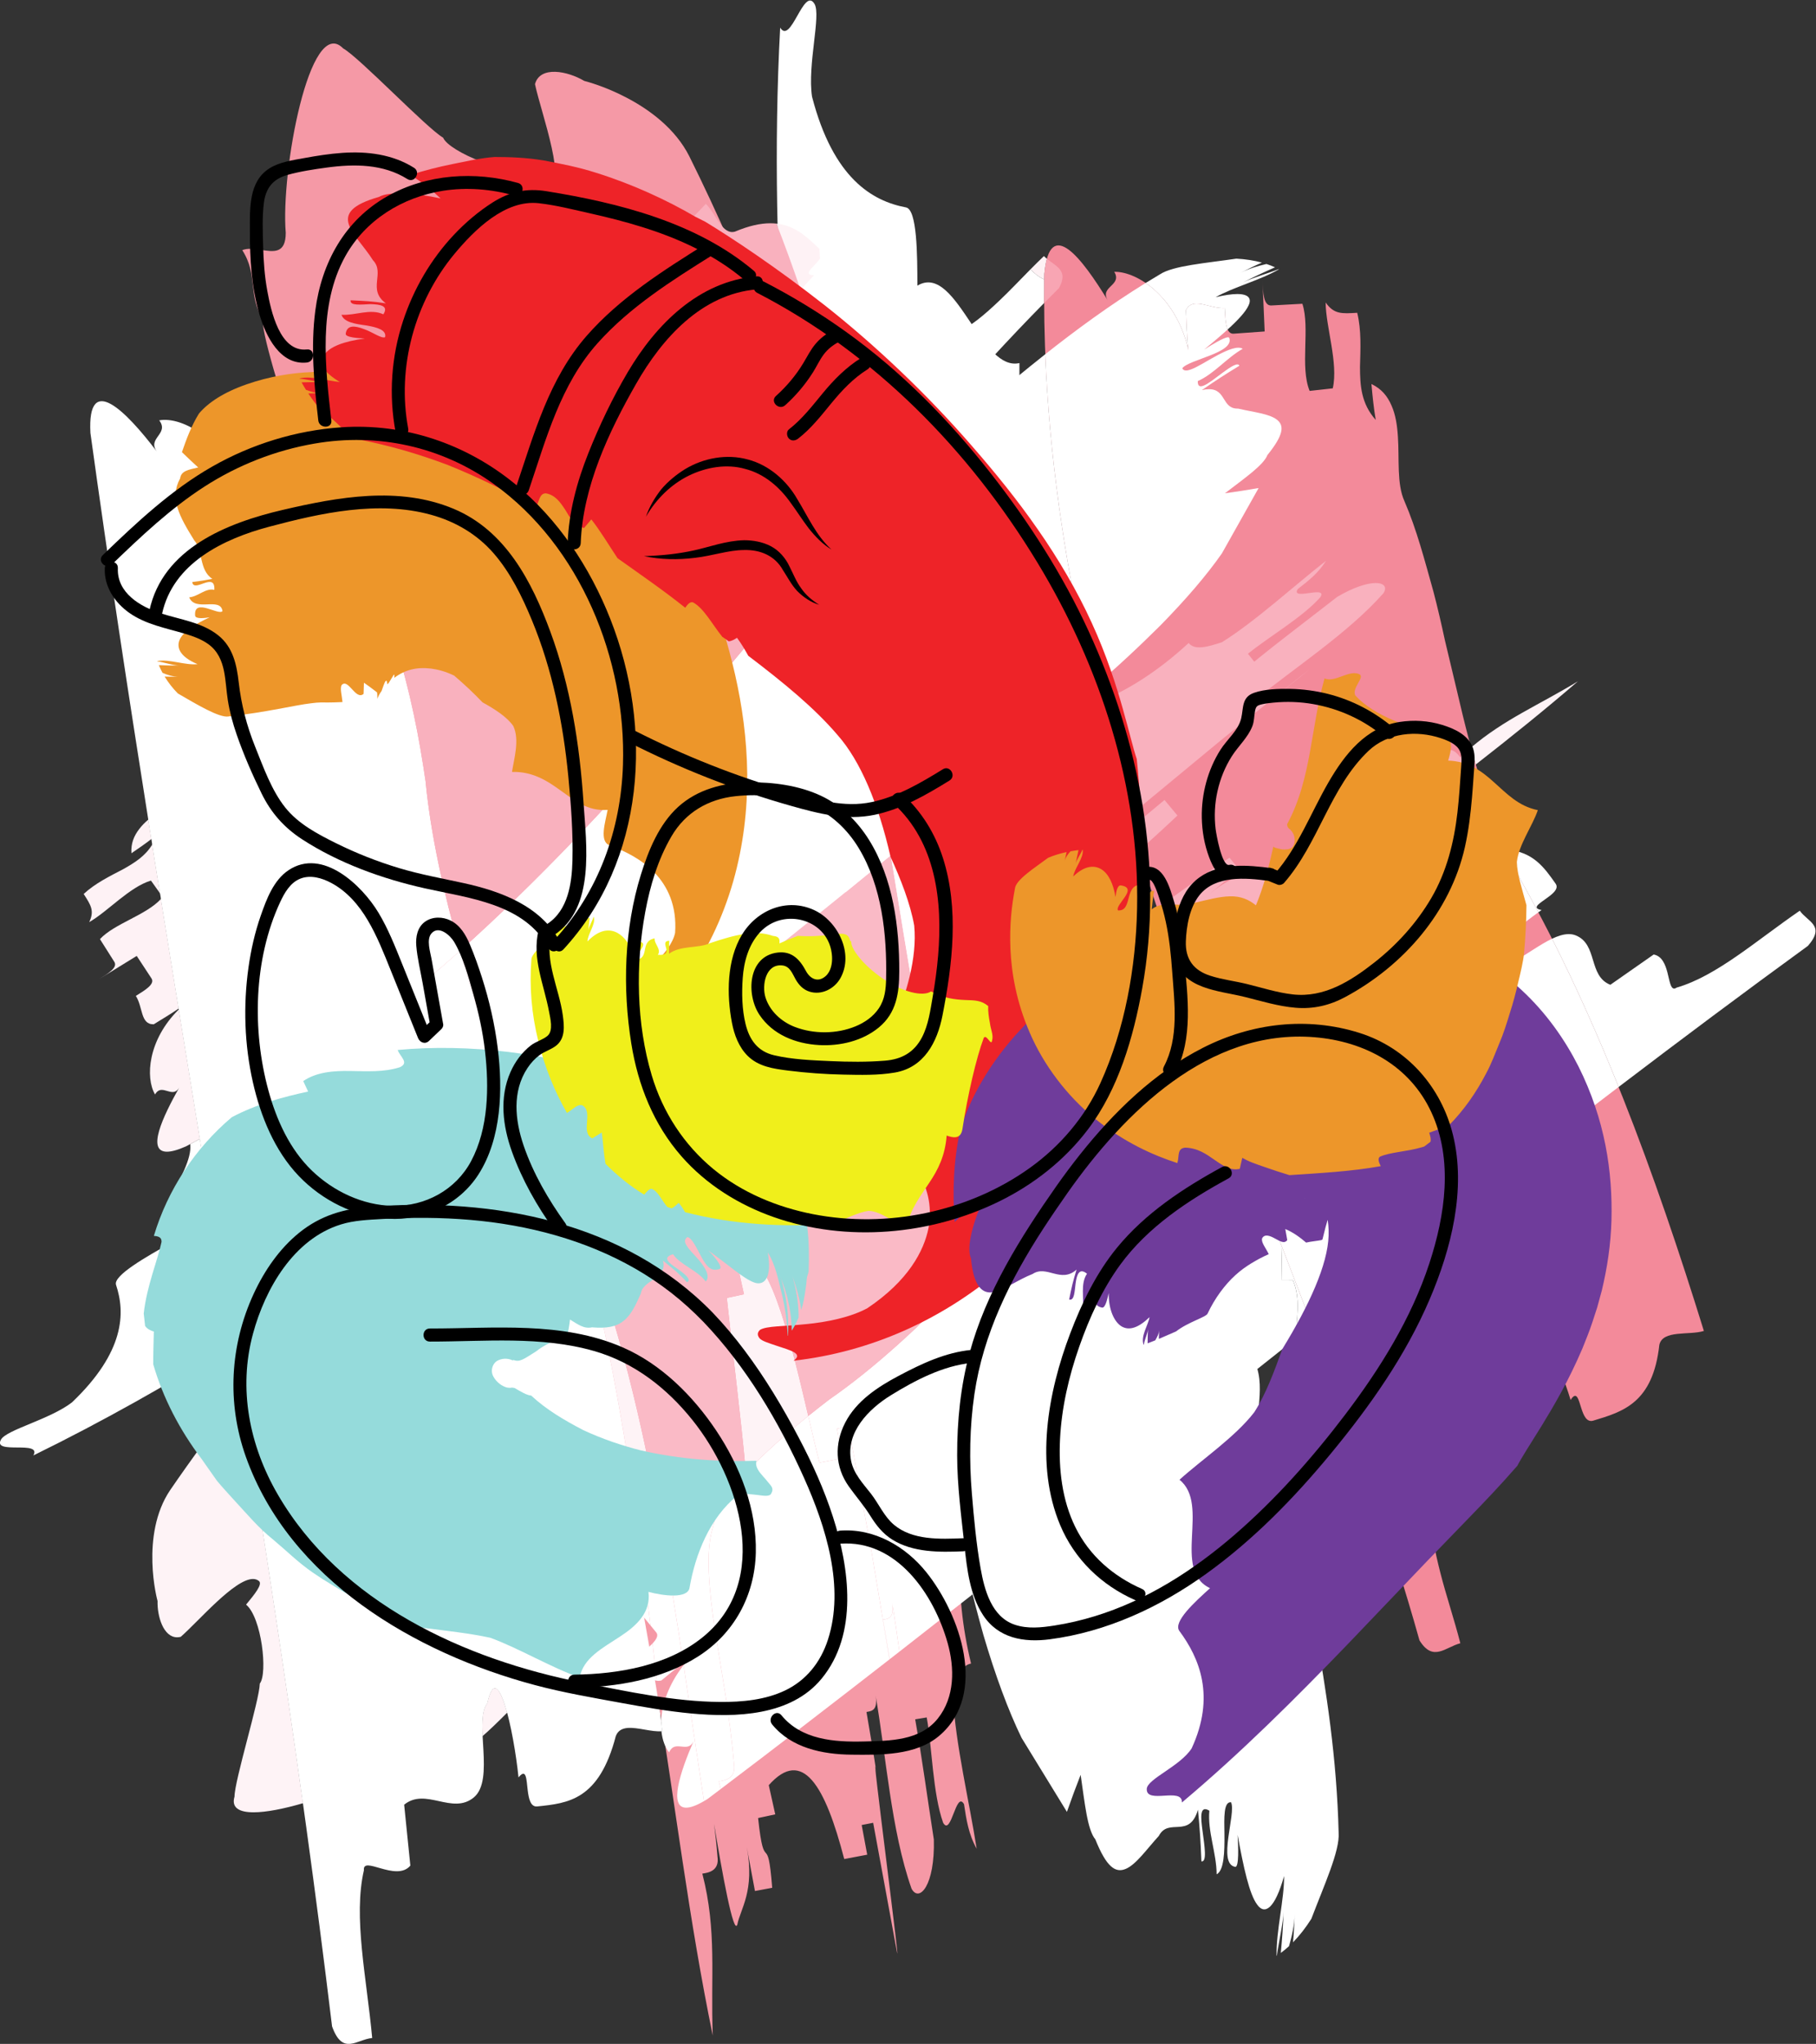 <?xml version="1.0" encoding="UTF-8" standalone="no"?>
<!-- Created with Inkscape (http://www.inkscape.org/) -->

<svg
   version="1.1"
   viewBox="0 0 2332.678 2625.54"
   sodipodi:docname="svg.svg"
   inkscape:version="1.2.1 (9c6d41e410, 2022-07-14)"
   id="svg1477"
   xmlns:inkscape="http://www.inkscape.org/namespaces/inkscape"
   xmlns:sodipodi="http://sodipodi.sourceforge.net/DTD/sodipodi-0.dtd"
   xmlns="http://www.w3.org/2000/svg"
   xmlns:svg="http://www.w3.org/2000/svg">
  <rect x="0" y="0" width="2332.678" height="2625.54" fill="#333333" stroke="none"/>
  <defs
     id="defs6" />
  <sodipodi:namedview
     id="namedview4"
     pagecolor="#505050"
     bordercolor="#ffffff"
     borderopacity="1"
     inkscape:showpageshadow="0"
     inkscape:pageopacity="0"
     inkscape:pagecheckerboard="1"
     inkscape:deskcolor="#505050"
     showgrid="false"
     inkscape:zoom="0.42140707"
     inkscape:cx="726.13874"
     inkscape:cy="1155.6522"
     inkscape:window-width="3440"
     inkscape:window-height="1328"
     inkscape:window-x="0"
     inkscape:window-y="34"
     inkscape:window-maximized="1"
     inkscape:current-layer="g688">
    <inkscape:page
       x="0"
       y="0"
       id="page8"
       width="2332.678"
       height="2625.54" />
  </sodipodi:namedview>
  <g
     id="g10"
     inkscape:groupmode="layer"
     inkscape:label="Page 1"
     transform="matrix(1.333,0,0,-1.333,-270.726,2653.702)">
    <g
       id="g12"
       transform="scale(0.1)"
       inkscape:label="swatches">
      <path
         d="m 6582.2,13375.3 c 486.26,-1419.4 438.34,-3252.9 863.6,-4699.2 540.64,-1734.4 778.86,-3667.3 966.05,-5451.4 -49.61,-5.3 -109.23,5.1 -168.84,15.4 -119.38,20.7 -238.8,41.4 -278.12,-62.9 -160.92,-616.9 -459.23,-646.7 -757.26,-677.5 -64.48,-6.7 -81.9,75.3 -91.72,157.2 -12.87,107.6 -12.66,215.1 -88.42,122.6 -45.34,442.8 -201.28,1172 -301.48,713.3 -132.55,-163.3 77.85,-736.7 -129.92,-907 -104.15,-85.2 -219.87,-60 -335.54,-34.9 -115.56,25.2 -231.09,50.3 -334.99,-34.6 14.91,-146.8 44.7,-440.2 59.6,-586.8 -68.59,-82 -187.02,-54.3 -284.88,-26.5 -94.46,26.8 -169.78,53.6 -162.62,-18.4 C 5433.44,1431.1 5563.11,853.402 5617.53,268.301 5468.16,254.102 5332.86,94.801 5230.78,380.102 4614.89,5482.5 3603.11,10657.5 2902.17,15735.9 c -30.92,589.8 341.98,212.3 641.84,-181.7 -99.98,131.1 121.26,171.3 21.2,302.7 220.71,40.5 642.87,-181.9 820.43,-750.5 l -78.16,435.9 c 31.07,104.1 116.62,88.8 213.44,73.4 50.68,-8.1 104.45,-16.1 155.11,-7 26.42,-145.7 52.77,-291.1 126.69,-277.9 73.6,13.1 221.21,39.4 294.89,52.5 -26.41,145.7 -79.31,437.6 -105.73,583.4 26.42,-145.8 52.86,-291.6 126.52,-278.4 73.73,13.3 221.22,39.9 295.12,53.2 127.64,-279.2 55.65,-744.4 181.29,-1024.1 l 221.21,38.5 c 22.12,306.1 -127.45,732.9 -181.52,1025.4 100.38,-133.3 174.07,-120.1 321.65,-93.7 152.24,-427.1 8.12,-905.7 305.22,-1307.8 l -76.18,440.3 c 421.39,-229.6 250.1,-1016.1 397.01,-1444.8"
         style="fill:#ffffff;fill-opacity:1;fill-rule:nonzero;stroke:none"
         id="path16" />
      <path
         d="m 11246.081,7017.905 c 30.3,-146 60.3,-290.8 90.5,-436.6 -235.4,2538.2 -1032.4,5103.999 -1383.6,7500.5 9.2,160 26.5,480.8 31.1,640.8 -208.18,1196.5 -773.78,2598.9 -1310.73,3679 -135.96,269.9 -389.25,452.8 -607.96,566.8 -218.17,114.4 -404.41,159.6 -404.41,159.6 -161.51,96.1 -426.45,148 -474.78,-31.2 62.86,-294.1 327.17,-984.3 118.16,-1065.1 -52.43,-20.4 -105.95,116.4 -159.67,253.6 -210.68,-81.7 -788.31,161.4 -843.43,295.4 -160.91,94.3 -805.37,771.8 -963.69,860.8 -322.23,332 -602.82,-1191.6 -552.92,-1777.8 -0.69,-201.6 -113.73,-183 -235.69,-164.5 -63.59,9.7 -129.61,19.3 -183.38,-2.2 155.58,-243.1 49.7,-436.6 205.46,-679.3 -48.6,-19.1 195.09,-832 341.54,-1229.1 0,0 104.78,-112.1 243.91,-512.2 46.94,-133.3 100.27,-114.4 153.27,-95.7 -53.01,-18.7 -53.01,-18.7 -106.33,-37.6 153.39,-96 140.88,-400 241.34,-514.9 -53.46,-18.5 -53.46,-18.5 -106.71,-36.8 200.52,-229.5 179.47,-535 323.07,-784.5 -53.47,-17.7 -53.47,-17.7 -107.08,-35.5 44.65,-134 89.09,-267.5 35.63,-284.9 -53.6,-17.5 -53.6,-17.5 -107.37,-35.1 -7.51,-150.501 184.16,-384.301 76.33,-418.901 53.63,17.2 53.63,17.2 107.5,34.4 167.87,-537.9 244.58,-956.3 306.67,-1377.7 109.74,-1139.299 581.08,-2459.399 984.15,-3664.999 32.77,-136.5 175.53,-247.5 252.22,-84.5 l 98.88,-411.5 c 61.05,-275.2 195.59,-99.8 256.83,-375.7 390.6,-1072.1 604.39,-2188 789.19,-3305.3 182.54,-1118.7 315.61,-2242.3 545.29,-3355.3 -22.06,568.1 42.44,1007.5 -100.5,1560.3 55.72,8.2 167.15,24.6 145.9,165.3 -33.99,426.7 -118.86,881.6 -182.67,1285.7 -59.82,404.9 304.792,-2170.379 374.492,-1940.279 29.2,150.3 169.41,321.4 90.76,743.9 l 78.62,-422.2 c 55.44,10.3 166.23,31 166.23,31 -45.14,575.3 -75.006,97.173 -135.786,672.173 0,0 110.22,23.6 165.21,35.4 l -62.46,281.2 c 326.781,368.1 544.806,-8.773 727.085,-711.573 55.19,10.4 166.04,31.3 221.54,41.8 l -53.3,285.9 110.7,21.4 c 79.1,-429.6 151.6,-823.2 224.1,-1216.9 65.8,-394.9 -265.912,2140.679 -194.212,1709.579 -19.8,144.5 -70.9,431.4 -94.4,575.2 55.5,9.2 111.4,18.4 87.2,162.1 101.7,-575 149.2,-1304.2 347.2,-1865.1 74.3,-136.8 226.1,31.4 214.8,473.9 -67.8,434.4 -104.3,725 -179.9,1158.3 l 111.3,18.3 c 51.8,-289.3 57.8,-733.4 158.2,-1015.1 39,-68.5 69.9,10.5 100.7,89.5 30.8,79 61.6,158 100.4,89.7 22,-145.9 44,-291.4 121.8,-429.2 -67.4,437.6 -205.4,1011.7 -227.4,1456 31.1,154.3 62.4,309.4 173.3,328.3 -173.2,719 -127.3,1326.5 71.5,1819.8 80.6,166.8 -122,885.5 -213.7,1321.6"
         style="fill:#f599a6;fill-opacity:1;fill-rule:nonzero;stroke:none"
         id="path18"
         sodipodi:nodetypes="ccccccccccccccccccccccccccccccccccccccccccccccccccccccccccscccccc" />
      <path
         d="m 14367.94,5936.434 c -65.7,-11.8 -118.3,-85.8 -167.9,1 -122.6,280.7 45.4,561.1 -75.6,841.6 l -109.6,0.1 c 0.9,236.8 14,485.2 16.9,736.2 -96.7,443.1 -204.5,882.1 -311.9,1320.1 -36.9,-18 -71.7,-29.5 -93.1,12.4 -58.1,180.2 -64.4,442.1 -94.2,709.3 -12,38.4 -24.1,76.7 -35.9,114.4 -27.6,26.7 -66,28.8 -89.7,30.2 -14.2,120.9 -20,229.4 -23.3,330.2 -401.5,1275.6 -807.3,2584.9 -1175.7,4028.7 -123.6,301.4 -244.7,604.9 -312.7,901.5 -68.9,441.7 -36.7,1013.1 -40.9,1446.8 -178.7,-40.7 -324.2,172.8 -467.4,386.3 -160.5,239.3 -318,478.7 -515.7,359.8 -0.8,293.4 -1.7,733.7 -110.1,754 -323.2,60.7 -701,278.5 -905.3,1067.6 -45.9,309.5 89.3,784.3 23.8,893.4 -51.7,86.2 -108.5,-14 -165.4,-114.1 -56.7,-100.1 -113.54,-200.2 -165.3,-114.3 -123.92,-2312.3 128,-4534.8 348.2,-6845.6 123,-385.7 339.5,-1900.9 611.8,-3478.1 264.4,-1578.7 587.8,-3218.5 698.6,-3894 l 30.1,-120.6 c 65.8,-367.3 162.2,-769.3 270.3,-1153.3 112.1,-381.5 237.5,-723.6 367.2,-989.7 142.6,-232.7 290.3,-473.7 436.9,-713 44.6,126.7 89.2,248 132.2,357 39.6,-269.2 64.3,-529.4 141.5,-621.9 107.9,-268.8 194.6,-326.8 293.7,-284.3 99.6,41.9 200.5,188.4 318.4,317.6 94.1,181 293.5,-33.2 377,252.4 18.6,-198 25.2,-297.7 33.2,-498 55.3,-8.2 30.4,145.6 12,284.1 -18.9,138.2 -31.5,262.5 64.6,204.4 -19,-197 69.1,-407.3 70.2,-613.2 72.3,38.4 76.6,218 75,383.9 -2.9,165.2 -8.6,317.4 63.8,310.8 51.3,-109.1 -134.9,-592.7 40.1,-622.8 37.9,-5.9 29.7,204.1 22.8,308.5 58.1,-317 113.7,-572.7 189.2,-672.8 71.2,-100.5 169.4,-43.7 258.8,275.8 3,-220.5 -77.4,-531 -72,-767.6 1,0.1 1.9,1.1 3,1.5 14.7,116.9 62.1,318.5 64.4,426.8 -4.1,-132.9 -14.2,-267.4 -26.8,-401.8 26.5,19.3 52.7,41.7 79.1,65.7 29.3,100.4 51.2,202.2 54.9,307.7 -3.8,-89.8 -7.9,-179.8 -16.6,-271.2 63.1,64.9 123.3,141.6 177.1,227.4 123.3,324.8 274.9,653 262.7,828.4 -17.3,713.1 -118.9,1373.4 -228.1,1977.7 l -165.5,869.3 c -56.3,281.6 -112.6,562.8 -168.8,843.7"
         style="fill:#ffffff;fill-opacity:1;fill-rule:nonzero;stroke:none"
         id="path20" />
      <path
         d="m 15564.5,15078.1 c 118.3,-273.7 193.8,-566.3 279.8,-873.1 40.1,-153.1 76.1,-309.2 110,-467.1 37.8,-158.8 76,-318.7 114.1,-478.7 147.6,-640.6 327.4,-1291.5 619.8,-1838.8 737.3,-1305.1 1297.1,-2837.1 1761.8,-4338.7 -143.1,-44.2 -395.8,12.7 -429.2,-133.5 -61.9,-561.2 -350,-644.5 -636.9,-730.8 -63.2,-19 -92.5,49.4 -114.6,117.9 -28.1,86.9 -44.4,173.8 -103.7,81.6 -109.6,365.3 -375.6,943.5 -401.9,536.9 -103.8,-164.9 186.6,-602.8 9.1,-787.9 -178.5,-184.3 -467.1,-11 -645.4,-194.8 38.5,-118.2 105,-355.1 138.7,-473.5 -59.4,-85.1 -188.8,-80.9 -291,-76.8 -88.6,3.5 -156.7,7.1 -141.2,-47.4 -23.7,-195.8 21.2,-404.5 76.8,-622.6 55.4,-218 132.9,-446 192.4,-678.6 -145.9,-38 -262,-184.4 -393.7,27.7 -557.2,1990.6 -1439.5,3992.4 -2214.5,6149.4 -386.2,1078.9 -745,2200.9 -1004.7,3375.8 -259.7,1173 -417.3,2402.6 -395.7,3643.7 51.9,566.4 368.3,140.1 610.5,-254.8 -80.8,133.1 143.9,141.6 63.2,274.3 227.9,5 603.1,-249.9 714.8,-757.2 -15.7,128.3 -17.8,258.2 -24.1,387.9 45.7,88.1 129.1,64.7 223.6,41.4 48.4,-12 99.7,-24 150.3,-21 5.5,-126.5 10.8,-252.9 86,-247.3 74.6,5.3 224.1,16.1 298.8,21.5 -5.4,123 -16,369.5 -21.3,492.5 5.3,-123 10.6,-246.3 85.3,-242.1 74.8,4.1 224.5,12.3 299.4,16.4 76.1,-233.9 -25.4,-606.2 69.8,-839.7 l 223.1,24.8 c 54.7,244 -67.2,590.4 -68.7,827.2 79.9,-113.9 154.5,-108.5 304.2,-99.2 41.3,-170.3 31.2,-346.8 26.7,-522.7 0.8,-175.8 9.8,-351.1 151.9,-509.9 -19.9,115.7 -31.3,231 -41.6,346.2 99.4,-47.3 155.7,-119.5 193.4,-207.3 39.3,-87.9 54.9,-191.2 61.7,-299.8 14.8,-216.7 -12.4,-455.7 63,-621.9"
         style="fill:#f38a9a;fill-opacity:1;fill-rule:nonzero;stroke:none"
         id="path22" />
      <path
         d="m 8642.88,2487.8 c -168.36,0 -60.81,337.1 73.31,644.7 -20.94,-48.2 -50.95,-58.2 -83.35,-58.2 -11.51,0 -23.32,1.3 -35.14,2.5 -11.81,1.3 -23.62,2.5 -35.14,2.5 -32.47,0 -62.59,-10 -83.64,-58.3 -37.88,45.9 -65.07,116.4 -74.33,203 2.44,0.2 4.87,0.4 7.26,0.7 -3.34,31.9 -6.71,63.9 -10.09,95.9 6.84,158.3 68.51,351.5 216.69,541.1 65.75,-436.9 128.44,-874 196.74,-1310.6 -75.62,-43.9 -131.91,-63.3 -172.31,-63.3 m 333.22,179.7 c -5.63,24.5 -11.66,49.3 -18.11,74.2 55.72,8.2 167.15,24.6 145.9,165.3 -33.99,426.7 -118.86,881.6 -182.67,1285.7 -59.82,404.9 -92.62,760.1 -22.92,990.2 9.69,49.9 31.6,102.1 53.68,164.9 49.63,46.5 94.89,115.1 135.5,160.5 58.39,10.9 146.43,27.3 146.43,27.3 -4.71,60.1 -9.94,121.6 -15.61,184.3 214.45,217.2 409.13,387.5 601.39,542.5 39.13,-167.2 75.31,-322.5 108.27,-449.6 55.19,10.4 166.04,31.3 221.54,41.8 l -53.3,285.9 110.7,21.4 c 79.1,-429.6 151.6,-823.2 224.1,-1216.9 55.8,-335.4 111.7,-670.8 171.2,-1028.3 C 10061,3495.4 9519.29,3078.4 8976.1,2667.5 m -602.03,1042.4 c -5.01,0 -9.77,0.3 -14.31,1 -13.1,119.4 -26.53,239.4 -40.35,359.7 38.51,41 58.01,77.9 35.49,105.4 -14.57,17.9 -34.37,42.1 -55.67,68.1 -22.17,188.2 -45.34,377 -69.86,566.6 78.1,53.1 151.62,107.7 208.96,167.4 25.68,-147.1 50.53,-294.2 74.87,-441.4 35.35,-216.6 68.85,-433.5 101.55,-650.4 l -210.99,-172.9 c -10.78,-2.4 -20.65,-3.5 -29.69,-3.5 m 2230.03,208.3 c -22.4,135.4 -49.1,288.1 -64.3,381.1 55.5,9.2 111.4,18.4 87.2,162.1 26.2,-148.2 48.8,-306.7 71.3,-469.8 -31.3,-24.5 -62.8,-49 -94.2,-73.4 m 791.1,618.9 c 27.4,115.9 65.4,214.1 152.2,228.9 -149.3,619.8 -135.8,1156.7 -1.9,1609.1 9.8,-56.8 18.7,-109.2 26.5,-156.8 l 30.1,-120.6 c 65.8,-367.3 162.2,-769.3 270.3,-1153.3 2.5,-8.6 5.1,-17.1 7.6,-25.6 -161.6,-127.5 -323.1,-254.7 -484.8,-381.7 m -2981.75,581.8 -0.09,0.1 c 0.02,0 0.04,0 0.06,0.1 0.01,-0.1 0.01,-0.1 0.03,-0.2 m 6103.75,1889.8 c 4,188.2 52.9,376.5 -28.3,564.7 l -109.6,0.1 c 0.4,103.6 3.1,209.4 6.3,316.6 97.7,-253.5 194.7,-505.5 290,-756.2 -52.9,-41.8 -105.5,-83.4 -158.4,-125.2 m 3111.1,2424.2 c -197.2,491.1 -410.1,970.7 -641.6,1428.5 56.5,26.8 111.2,44.6 161.5,44.6 23,0 45,-3.7 65.8,-11.9 216.1,-85.4 119,-391.3 334.7,-476.6 104.5,73.1 313.2,219 417.6,292 161.9,-30.7 126.9,-328.4 197.3,-328.4 7.1,0 15.3,3.1 24.9,9.7 386,112.3 767.1,453.3 1185.6,740.7 73.6,-106.7 250.7,-141.7 78.5,-338.8 -611.1,-444.7 -1218.9,-899 -1824.3,-1359.8 m -773.3,1682.9 c -54.6,102.8 -110.2,204.3 -166.8,304.6 -51.8,96.9 -100,197 -145.2,299.8 260.7,-17.4 369.4,-173.1 478.5,-328.6 74.3,-105.9 -314.4,-221.5 -135.2,-253.6 -10.3,-7.2 -20.7,-14.6 -31.3,-22.2"
         style="fill:#ffffff;fill-opacity:1;fill-rule:nonzero;stroke:none"
         id="path24" />
      <path
         d="m 8404.59,3224 c -3.25,30.4 -4.3,62.7 -2.83,96.6 3.38,-32 6.75,-64 10.09,-95.9 -2.39,-0.3 -4.82,-0.5 -7.26,-0.7 m -44.83,486.9 c -93.04,13.8 -89.03,164.5 -161.19,252.6 44.6,36.7 89.15,73.3 120.84,107.1 13.82,-120.3 27.25,-240.3 40.35,-359.7 M 7795.57,4051 c 98.79,81.3 197.69,162.6 156.7,212.6 -41.07,50.1 -123.17,150.1 -164.33,200.3 71.04,96.8 188.1,178.8 309.62,259.3 0.85,-0.7 1.71,-1.5 2.6,-2.3 0.64,1.8 1.29,3.6 1.94,5.3 42.53,28.2 85.56,56.1 127.27,84.5 24.52,-189.6 47.69,-378.4 69.86,-566.6 -38.45,47 -81.79,100 -108.14,132.3 -98.8,-81.3 -296.73,-244.1 -395.52,-325.4"
         style="fill:#ffffff;fill-opacity:1;fill-rule:nonzero;stroke:none"
         id="path26" />
      <path
         d="m 8815.19,2551.1 c -68.3,436.6 -130.99,873.7 -196.74,1310.6 24.64,31.6 51.66,63 81.23,94.2 l -84.93,-69.6 c -32.7,216.9 -66.2,433.8 -101.55,650.4 -24.34,147.2 -49.19,294.3 -74.87,441.4 16.73,17.4 32.09,35.2 45.78,53.6 l -70.66,87.2 c -0.02,0.1 -0.02,0.1 -0.03,0.2 53,53.6 103.08,109.9 142.51,175.7 35.87,-32.8 35.87,-32.8 71.84,-65.8 70.4,77.1 140.51,153.8 181.64,153.8 6.97,0 13.11,-2.2 18.28,-7 35.78,-33 35.78,-33 71.68,-66.2 18.04,8.9 35.58,22.3 52.61,38.2 -22.08,-62.8 -43.99,-115 -53.68,-164.9 -69.7,-230.1 -36.9,-585.3 22.92,-990.2 63.81,-404.1 148.68,-859 182.67,-1285.7 21.25,-140.7 -90.18,-157.1 -145.9,-165.3 6.45,-24.9 12.48,-49.7 18.11,-74.2 -42.28,-31.9 -84.41,-63.8 -126.71,-95.7 -11.81,-7.4 -23.22,-14.3 -34.2,-20.7 m 1787.01,1365.6 c -59.5,357.5 -115.4,692.9 -171.2,1028.3 -72.5,393.7 -145,787.3 -224.1,1216.9 l -110.7,-21.4 53.3,-285.9 c -55.5,-10.5 -166.35,-31.4 -221.54,-41.8 -32.96,127.1 -69.14,282.4 -108.27,449.6 67.54,54.4 134.8,107 202.51,159 441.8,305.6 878.9,714 1304.6,1153.6 90.1,-486.6 167.5,-903.5 218.7,-1199.9 -133.9,-452.4 -147.4,-989.3 1.9,-1609.1 -86.8,-14.8 -124.8,-113 -152.2,-228.9 -232.1,-182.4 -464.6,-364.5 -696.9,-545.5 -22.5,163.1 -45.1,321.6 -71.3,469.8 24.2,-143.7 -31.7,-152.9 -87.2,-162.1 15.2,-93 41.9,-245.7 64.3,-381.1 -0.7,-0.6 -1.3,-1 -1.9,-1.5 M 9087.48,5508.3 c 24.83,27.7 47.92,46.7 69.2,46.7 9.2,0 18.05,-3.5 26.57,-11.5 v 0 0 c -35.52,33.3 -35.52,33.3 -71.21,66.6 35.99,38 71.39,74.5 106.26,109.8 5.67,-62.7 10.9,-124.2 15.61,-184.3 0,0 -88.04,-16.4 -146.43,-27.3"
         style="fill:#ffffff;fill-opacity:1;fill-rule:nonzero;stroke:none"
         id="path28" />
      <path
         d="m 11880,4918.8 c -2.5,8.5 -5.1,17 -7.6,25.6 -108.1,384 -204.5,786 -270.3,1153.3 l -30.1,120.6 c -7.8,47.6 -16.7,100 -26.5,156.8 -51.2,296.4 -128.6,713.3 -218.7,1199.9 358,369.5 707.9,761 1045.8,1131.7 86.2,79.4 111.1,226.4 -27.5,226.4 -4.8,0 -9.8,-0.2 -14.9,-0.6 l 268.7,247.8 c 117.5,104.6 80.2,153.2 88.3,218.2 269.5,259.4 551.8,511 842.1,755.5 279.1,-772.1 571.2,-1524.6 856.3,-2263.9 -3.2,-107.2 -5.9,-213 -6.3,-316.6 l 109.6,-0.1 c 81.2,-188.2 32.3,-376.5 28.3,-564.7 C 13637,6312 12758.7,5612.1 11880,4918.8"
         style="fill:#ffffff;fill-opacity:1;fill-rule:nonzero;stroke:none"
         id="path30" />
      <path
         d="m 14675.6,7133.9 c -95.3,250.7 -192.3,502.7 -290,756.2 -285.1,739.3 -577.2,1491.8 -856.3,2263.9 786.1,662.2 1630.7,1272.1 2438.4,1840.8 71.3,-101.1 80.5,-318.5 206.1,-318.5 5.7,0 11.6,0.4 17.8,1.3 118.3,30.7 217.6,44.2 302.2,44.2 17,0 33.4,-0.6 49.2,-1.6 45.2,-102.8 93.4,-202.9 145.2,-299.8 56.6,-100.3 112.2,-201.8 166.8,-304.6 -276,-198.1 -649.7,-525.7 -482.6,-525.7 23.3,0 56.9,6.3 102.7,20.2 6.8,-1.2 13.8,-1.8 21,-1.8 82.6,0 194.2,74.4 310.8,148.8 59.7,38 120.7,76 179.8,104.1 231.5,-457.8 444.4,-937.4 641.6,-1428.5 -989.5,-753.2 -1972.5,-1523.8 -2952.7,-2299"
         style="fill:#ffffff;fill-opacity:1;fill-rule:nonzero;stroke:none"
         id="path32" />
      <path
         d="m 4474.52,2443.1 c -138.1,0 -216.1,43.3 -183.67,151.5 0.49,156.9 240.26,928.2 243.65,1089.3 77.87,98 18.1,636.1 -132.24,760.6 80.92,98.3 161.54,196.2 124.13,227.2 -16.38,13.6 -35.88,19.8 -57.93,19.8 -178.44,0 -521.9,-404.9 -695.76,-557.3 -12.23,-3.1 -23.93,-4.5 -35.13,-4.5 -131.3,0 -192.44,200 -188.33,349.5 0,0 -44.31,159.5 -49.87,372.2 -6.07,213 25.29,481.1 171.68,697.3 203.62,297.3 434.85,613.5 684.01,927.2 209.94,-1316.2 412.36,-2632.6 595.19,-3945.3 -182.51,-53.3 -352.91,-87.5 -475.73,-87.5 m 2206.97,734.8 c -6.67,134.1 -5.31,253.5 44.52,314.9 22.48,102.9 47.75,146 73.96,146 39.36,0 80.82,-97.3 118.01,-235.5 -91.99,-92.8 -176.44,-174 -236.49,-225.4 m 1534.1,1738.4 C 8078.83,5953.5 7901.2,7004 7637.93,8005.4 c 33.54,-24.6 64.4,-65.7 86.08,-163.4 322.7,-885.8 524.71,-1801.4 689.41,-2722.9 -0.02,-0.1 -0.04,-0.1 -0.06,-0.1 -66.4,-67.2 -137.4,-130.2 -197.77,-202.7 m 736.39,431.5 c 44.47,126.6 89.64,296.7 37.08,579 l 78.62,-422.2 c 6.02,1.1 12.69,2.3 19.8,3.7 -40.61,-45.4 -85.87,-114 -135.5,-160.5 m 266.32,372.1 c -48.62,538.5 -129.04,1164.9 -183.48,1679.9 0,0 110.22,23.6 165.21,35.4 l -62.46,281.2 c 33.52,37.7 66.62,55.1 99.14,55.1 227.07,0 427.95,-846.7 582.98,-1509.1 -192.26,-155 -386.94,-325.3 -601.39,-542.5 m 7033.9,6820.7 c -15.8,54.3 -31,108.7 -45.8,163.4 322.9,274.3 651.9,407.9 1030.4,638.8 -321.1,-277.4 -651.3,-542 -984.6,-802.2"
         style="fill:#fef3f6;fill-opacity:1;fill-rule:nonzero;stroke:none"
         id="path34" />
      <path
         d="M 4950.25,2530.6 C 4767.42,3843.3 4565,5159.7 4355.06,6475.9 c 357.67,450.4 752.27,895.9 1154.75,1273.3 265.75,178.2 530.63,359.1 795.79,541.7 31.97,15.6 61.05,29.7 85.38,41.5 65.85,50.6 131.75,101.9 197.43,153.6 162.94,112.7 326.38,226 490.25,339.4 12.54,-37.4 25,-74.6 37.42,-111.7 21.16,-88.1 88.16,-165.6 153.63,-165.6 35.94,0 71.41,23.3 98.59,81.1 l 98.88,-411.5 c 39.44,-177.8 109.55,-167.5 170.75,-212.3 263.27,-1001.4 440.9,-2051.9 577.66,-3089.1 -46.38,-55.7 -86.5,-117 -113.49,-190.1 -0.65,-1.7 -1.3,-3.5 -1.94,-5.3 -0.89,0.8 -1.75,1.6 -2.6,2.3 -33.67,30.1 -34.54,30.9 -70.08,62.7 -44.37,-124.1 -278.96,-242.7 -286.82,-398.8 -36.6,32.2 -36.68,32.3 -72.91,64.1 36.4,-32 72.72,-64.3 -7.9,-155.7 -243.24,-273.3 -283.67,-399.6 -283.67,-399.6 -116.59,-136 -298.71,-331.8 -458.2,-492.6 -37.19,138.2 -78.65,235.5 -118.01,235.5 -26.21,0 -51.48,-43.1 -73.96,-146 -49.83,-61.4 -51.19,-180.8 -44.52,-314.9 -42.7,-36.6 -73.03,-58.1 -84.96,-58.1 -1.55,0 -2.81,0.3 -3.72,1.1 -117.52,-219.7 -308.05,-221.3 -425.95,-441 -93.05,75.4 -80.78,278.9 -201.23,278.9 -26.42,0 -59.24,-9.8 -100.94,-32.9 -196.24,-132.5 -576.17,-296.6 -914.44,-395.3"
         style="fill:#ffffff;fill-opacity:1;fill-rule:nonzero;stroke:none"
         id="path36" />
      <path
         d="m 8413.42,5119.1 c -164.7,921.5 -366.71,1837.1 -689.41,2722.9 -21.68,97.7 -52.54,138.8 -86.08,163.4 -61.2,44.8 -131.31,34.5 -170.75,212.3 l -98.88,411.5 c -27.18,-57.8 -62.65,-81.1 -98.59,-81.1 -65.47,0 -132.47,77.5 -153.63,165.6 -12.42,37.1 -24.88,74.3 -37.42,111.7 96.82,67 193.74,134 291.05,201.2 239.18,255.1 1290.97,1056.3 2366.14,1925.6 296.05,236.9 593.65,479.2 879.35,713.5 78.5,-482.1 165.1,-1014.1 258.2,-1553.4 148.6,-887.1 315.8,-1793.5 453.4,-2537.3 -425.7,-439.6 -862.8,-848 -1304.6,-1153.6 -67.71,-52 -134.97,-104.6 -202.51,-159 -155.03,662.4 -355.91,1509.1 -582.98,1509.1 -32.52,0 -65.62,-17.4 -99.14,-55.1 l 62.46,-281.2 c -54.99,-11.8 -165.21,-35.4 -165.21,-35.4 54.44,-515 134.86,-1141.4 183.48,-1679.9 -34.87,-35.3 -70.27,-71.8 -106.26,-109.8 35.69,-33.3 35.69,-33.3 71.21,-66.6 -8.52,8 -17.37,11.5 -26.57,11.5 -21.28,0 -44.37,-19 -69.2,-46.7 -7.11,-1.4 -13.78,-2.6 -19.8,-3.7 l -78.62,422.2 c 52.56,-282.3 7.39,-452.4 -37.08,-579 -17.03,-15.9 -34.57,-29.3 -52.61,-38.2 -35.9,33.2 -35.9,33.2 -71.68,66.2 -5.17,4.8 -11.31,7 -18.28,7 -41.13,0 -111.24,-76.7 -181.64,-153.8 -35.97,33 -35.97,33 -71.84,65.8 -39.43,-65.8 -89.51,-122.1 -142.51,-175.7"
         style="fill:#fabac6;fill-opacity:1;fill-rule:nonzero;stroke:none"
         id="path38" />
      <path
         d="m 11326.8,7575 c -137.6,743.8 -304.8,1650.2 -453.4,2537.3 -93.1,539.3 -179.7,1071.3 -258.2,1553.4 682.5,560.1 1296.7,1075.4 1656.8,1366.8 110,24.7 220.9,59.1 332.5,103.8 119.7,-485.4 254.9,-961.8 400.5,-1430 -483.3,-441.6 -1053.6,-983.8 -731.1,-1054.9 l 185.8,165.5 c 32.1,-36.5 96.3,-109.7 96.3,-109.7 194.3,137 409.2,292.9 625.9,448.4 98.2,-296.3 199.8,-589.4 303.3,-879.2 -247.4,-236.7 -485.8,-483.4 -711,-744.2 -64.6,-57.5 -82.6,-98 -87,-133.7 -8.1,-65 29.2,-113.6 -88.3,-218.2 l -268.7,-247.8 c 5.1,0.4 10.1,0.6 14.9,0.6 138.6,0 113.7,-147 27.5,-226.4 C 12034.7,8336 11684.8,7944.5 11326.8,7575"
         style="fill:#ffffff;fill-opacity:1;fill-rule:nonzero;stroke:none"
         id="path40" />
      <path
         d="m 13485.2,10276.4 c -103.5,289.8 -205.1,582.9 -303.3,879.2 238.5,171.1 479.1,341.8 696.5,486.5 0,0 62.2,-74.8 93.4,-112.3 l -285.4,-237.1 c 285.6,237.2 473.6,203.5 599.3,244.7 203,44.3 457.1,218.6 737.3,434.2 278,218.2 585.4,473.7 893,679 29.6,23 55.8,31.7 78.6,31.7 52,0 86.9,-45.4 107.5,-72.2 34.7,33.2 69.5,64.4 104.3,93.9 14.8,-54.7 30,-109.1 45.8,-163.4 -438,-341.9 -881.4,-676 -1316.9,-1021.6 -497.6,-396.6 -989.6,-802.2 -1450.1,-1242.6 m -480.2,1429.9 c -145.6,468.2 -280.8,944.6 -400.5,1430 291.8,117 587.8,304.7 880.5,575 24.7,-30.6 60.7,-42.1 103.3,-42.1 62.9,0 140.2,24.8 217.3,49.6 326,203.6 700.9,549.4 1002.6,784.4 -71.2,-116.7 -171.7,-194.5 -272.4,-272.5 -21.8,-35.8 -2.5,-45.7 32.4,-45.7 21.8,0 49.6,3.8 77.3,7.7 27.8,3.8 55.6,7.6 77.4,7.6 35.1,0 54.5,-9.9 32.6,-45.9 -170.2,-194.4 -502.7,-385.8 -699,-546.7 l 60.6,-76.2 c 295.1,239.4 498.9,389.3 798,623.3 162.9,96.4 291.9,134.4 371.9,134.4 81.6,0 112.3,-39.5 76,-97 -339.8,-385.4 -869.9,-728.3 -1260.7,-1047 42.1,33.7 71.7,46 94.2,46 30.1,0 47.4,-21.8 64.7,-43.5 98.7,78.2 293.5,237.5 394.2,313.3 -295,-235.6 -565.2,-451.4 -835.4,-667.2 -266.5,-220.4 -532.9,-440.9 -823.7,-681.4 l 62.8,-74.5 193.2,160.6 c 31.3,-37.5 93.8,-112.3 124.8,-149.5 -101.3,-96.8 -233.1,-215.6 -372.1,-342.7"
         style="fill:#f9b1be;fill-opacity:1;fill-rule:nonzero;stroke:none"
         id="path42" />
      <path
         d="m 2352.34,5882.1 c 86.04,150.4 -397.9,2.7 -311.52,153.3 54.76,95.3 469.82,193.2 683.94,358.2 509.32,486.3 514.54,862.9 424.29,1132.3 -30.36,90.3 301.44,276.3 522.41,400.4 -289.6,166 226.24,669.7 192.7,956.3 31.07,16.8 62.04,33.8 92.93,50.8 107.67,-659.5 215.37,-1319.8 321.45,-1979.6 -621.31,-383.3 -1258.13,-744.5 -1926.2,-1071.7 m 7801.96,8820.8 -1.6,2.9 c -3.2,20.1 -6.4,40 -9.5,60.2 1.5,1.7 3,3.5 4.5,5.2 2.2,-22.8 4.4,-45.5 6.6,-68.3 m 3328.7,1828.2 c -69,313.6 -238.8,530.8 -412.2,649.7 45.6,28.2 91.8,56.2 138.6,83.8 127.2,83.1 438.6,106.9 735.5,150.6 87.4,-4.5 170.6,-17.6 246.1,-37.9 -69.2,-30.4 -135.7,-63.4 -201.8,-96.7 78.3,38.8 160.9,63.8 245.5,83.2 29.2,-9.8 57.1,-20.1 82.8,-32 -104.2,-46 -207.5,-93.9 -307.3,-145.2 85.1,42.8 250.3,90.3 342,127.3 l 2.4,-1.6 c -176.2,-103.7 -444.3,-173.7 -609.4,-268.8 88.3,21.2 157,30.7 208.2,30.7 110.7,0 140.2,-44.2 108.9,-109.8 -26.7,-60.3 -99.9,-139.3 -201.4,-231.8 -21.2,46.5 -24.6,126.6 -28.1,206.8 -5.4,-0.3 -10.8,-0.4 -16.2,-0.4 -45.3,0 -90.9,10.7 -134.1,21.4 -43.3,10.7 -84.2,21.3 -120.2,21.3 -42.7,0 -78.6,-15 -103.4,-62.7 6.3,-129.7 8.4,-259.6 24.1,-387.9"
         style="fill:#ffffff;fill-opacity:1;fill-rule:nonzero;stroke:none"
         id="path44" />
      <path
         d="m 4278.54,6953.8 c -106.08,659.8 -213.78,1320.1 -321.45,1979.6 892.91,493.8 1709.52,1102.6 2448.25,1759.6 19.63,17.5 39.16,34.9 58.69,52.4 180.16,-641 404.74,-1294.6 614.63,-1920 C 6914.79,8712 6751.35,8598.7 6588.41,8486 6494.03,8420.8 6399.83,8355.7 6305.6,8290.9 6040.44,8108.3 5775.56,7927.4 5509.81,7749.2 5103.16,7476.6 4694.37,7210.3 4278.54,6953.8"
         style="fill:#ffffff;fill-opacity:1;fill-rule:nonzero;stroke:none"
         id="path46" />
      <path
         d="m 10152.7,14705.8 -23.7,42.5 c 4.6,6.1 9.3,12 14.2,17.7 3.1,-20.2 6.3,-40.1 9.5,-60.2"
         style="fill:#ffffff;fill-opacity:1;fill-rule:nonzero;stroke:none"
         id="path48" />
      <path
         d="m 12568.5,13284.6 c -27,113 -53.1,226.5 -78.3,340.5 -205.6,928.4 -347.1,1892.2 -386.6,2869.2 294.9,233.1 614.1,468.2 967.2,686.5 173.4,-118.9 343.2,-336.1 412.2,-649.7 -15.7,128.3 -17.8,258.2 -24.1,387.9 24.8,47.7 60.7,62.7 103.4,62.7 36,0 76.9,-10.6 120.2,-21.3 43.2,-10.7 88.8,-21.4 134.1,-21.4 5.4,0 10.8,0.1 16.2,0.4 3.5,-80.2 6.9,-160.3 28.1,-206.8 -65.4,-59.6 -142.5,-124.7 -226.5,-194.2 65.5,42.5 190,118.8 230.1,118.8 6.4,0 10.6,-1.9 12.2,-6.1 50.9,-144.7 -392.3,-207.8 -452.9,-292.4 6.6,-15 19.2,-21.4 36.4,-21.4 48.6,0 133.7,51.1 224.9,104.1 100.5,57.4 209.5,115.6 278.9,115.6 16.5,0 30.8,-3.3 42.2,-10.6 -154.8,-87.5 -276.4,-242.5 -433,-311 -1.2,-35.8 10,-50 29.5,-50 33.4,0 91.1,41.5 151.9,87.3 77.7,57.9 161.1,123.3 199.8,123.3 9.4,0 16.2,-3.9 19.6,-12.8 -147.8,-90.4 -220.2,-137.4 -361.7,-234.7 26.6,6.1 49.6,8.8 69.5,8.8 82.7,0 113.5,-46.7 142.5,-93.5 28.9,-46.7 56.1,-93.5 131.5,-93.5 1.8,0 3.7,0 5.6,0.1 147,-34.6 300.1,-49.1 373.6,-106.5 73.7,-56.9 66.5,-146.7 -90.8,-341.3 -37.4,-97.2 -223.2,-225.2 -409.6,-368.5 100.3,13.4 210.6,30.8 324.9,50.6 -118.7,-211.3 -238.4,-424.2 -353.9,-629.7 -146.1,-209.9 -351.4,-448.5 -592,-693.6 -208.1,-207.4 -429.7,-413.8 -645.1,-596.8"
         style="fill:#ffffff;fill-opacity:1;fill-rule:nonzero;stroke:none"
         id="path50" />
      <path
         d="m 7078.66,8825.4 c -209.89,625.4 -434.47,1279 -614.63,1920 753.3,675.7 1430.07,1400 2064.87,2126.6 485.83,557.5 948.98,1117.1 1404.7,1665.1 76.5,39.7 151.9,79.3 225.1,119.5 34.1,-353.7 68.9,-709 102.9,-1066.2 81,-253.9 202.4,-996.8 353.6,-1924.7 -285.7,-234.3 -583.3,-476.6 -879.35,-713.5 C 8660.68,10082.9 7608.89,9281.7 7369.71,9026.6 7272.4,8959.4 7175.48,8892.4 7078.66,8825.4"
         style="fill:#ffffff;fill-opacity:1;fill-rule:nonzero;stroke:none"
         id="path52" />
      <path
         d="m 10615.2,11665.7 c -151.2,927.9 -272.6,1670.8 -353.6,1924.7 -34,357.2 -68.8,712.5 -102.9,1066.2 5.5,3 10.9,6 16.4,9 l -20.8,37.3 c -2.2,22.8 -4.4,45.5 -6.6,68.3 163.1,186.2 430.3,185.7 584.3,388.5 44.6,73.9 -33.3,82.5 -69.9,127 188.2,160.6 376.7,321.5 565.4,482.6 l 586,490.7 c 94.2,77.4 190.8,155.8 290.1,234.3 39.5,-977 181,-1940.8 386.6,-2869.2 25.2,-114 51.3,-227.5 78.3,-340.5 -37.2,-31.6 -74.3,-62.6 -111.1,-92.7 l -78.3,-73.4 c -32.6,-26 -68.3,-54.7 -107.1,-86 -360.1,-291.4 -974.3,-806.7 -1656.8,-1366.8"
         style="fill:#ffffff;fill-opacity:1;fill-rule:nonzero;stroke:none"
         id="path54" />
      <path
         d="m 3639.67,8809.1 c -197.74,-0.1 -41.94,333 118.86,619.3 -19.38,-34.1 -41.7,-44.1 -65.24,-44.1 -16.81,-0.1 -34.23,5.1 -51.65,10.2 -17.42,5.1 -34.83,10.2 -51.61,10.2 -23.47,0 -45.7,-10 -64.97,-44 -95.51,162.5 -68.08,527.1 228.77,819.2 67.51,-415.2 135.42,-830.9 203.26,-1246.5 -30.89,-17 -61.86,-34 -92.93,-50.8 -13.58,-7.3 -27.16,-14.6 -40.78,-21.9 -80.49,-35.7 -140.54,-51.6 -183.71,-51.6 m -131.22,1228 c -124.6,0 -99.59,165.7 -168.45,273.5 93.11,57.4 186.25,114.6 150.41,169 -35.45,54 -106.52,162.2 -142,216.3 -90.58,-55.8 -272.03,-167.6 -362.6,-223.4 90.57,55.8 181.35,111.7 146.71,166.3 -34.58,54.7 -103.75,164.1 -138.42,219 138.87,149.8 443.33,229.7 587.55,386.8 56.53,-351.9 113.53,-703.9 170.81,-1056.2 -77.71,-53.3 -159.33,-101.2 -239.61,-151.2 -1.48,-0.1 -2.95,-0.1 -4.4,-0.1 m -617.99,984.6 c 52.31,108.2 16.84,162.3 -53.22,271.2 111.07,102.9 248.49,169.6 383.09,240.2 106.01,59.8 209.64,123.5 277.43,236 24.91,-156.4 49.97,-313.1 75.09,-469.7 l -87.34,122.4 c -207.06,-61.5 -417.03,-299.3 -595.05,-400.1 m 406.95,663.5 c -6.17,95 24.57,167.8 74.94,233.2 24.43,32.7 54.08,62.7 87.29,90.8 9.89,-62.5 19.8,-124.9 29.73,-187.3 -62.83,-47.9 -127.31,-92.6 -191.96,-136.7 m 6842.79,3100 c -9.6,62.1 -19,124.2 -28.1,186.1 1.8,31.2 3.9,68.6 6.1,109.7 9.1,-96.3 18.3,-192.6 27.5,-289.2 -1.8,-2.1 -3.7,-4.5 -5.5,-6.6 m -120.6,1405.8 c -52.99,212.7 -114.65,429.1 -183,646.3 20.99,19.1 42.31,39.4 63.92,59.7 20.39,19.1 41.04,38.3 61.9,56.4 17.15,-254 36.41,-508.1 57.18,-762.4 m -272.85,921.2 c -72.63,214.6 -150.99,428.9 -233.26,640.7 182.24,-20.3 298.75,-132.7 415.12,-245.4 1.63,-30.1 3.28,-59.9 4.98,-89.9 -49.01,-77.1 -180.38,-155.7 -58.95,-163.3 -41,-42.2 -85.03,-91.1 -127.89,-142.1 m 2346.85,103 c -46,19 -90.1,53.2 -132.8,96.9 42.5,43.1 85.7,85.9 129.8,127.8 8.8,-9.2 18.3,-17.8 28.2,-25.9 -10.7,-38.5 -18.9,-86.6 -24.3,-145.2 -0.3,-17.9 -0.6,-35.8 -0.9,-53.6"
         style="fill:#fef2f5;fill-opacity:1;fill-rule:nonzero;stroke:none"
         id="path56" />
      <path
         d="m 3957.09,8933.4 c -67.84,415.6 -135.75,831.3 -203.26,1246.5 13.29,13.1 27.1,26 41.48,38.8 -14.13,-10.4 -28.42,-20.4 -42.85,-30.3 -57.28,352.3 -114.28,704.3 -170.81,1056.2 5.79,6.3 11.31,12.7 16.56,19.3 l -25.36,35.5 c -25.12,156.6 -50.18,313.3 -75.09,469.7 16.77,27.9 31.35,58.7 43.23,93.2 -17.06,-13.8 -34.27,-27.2 -51.62,-40.4 -9.93,62.4 -19.84,124.8 -29.73,187.3 34.41,29 72.65,56 112.86,81.9 157.24,102.4 348.95,182.5 442.63,309.4 156.6,204.4 345.58,384.6 540.78,578.6 98.64,94.7 201.25,187.6 306.06,279.6 103.86,95.4 208.44,191.4 313.08,287.6 167.15,151.2 333.37,306.9 491.2,468 45.92,-130.1 131.86,-266.5 51.51,-292.3 53.63,17.2 53.63,17.2 107.5,34.4 167.87,-537.9 244.58,-956.3 306.67,-1377.7 49.74,-516.4 173.79,-1070 332.1,-1633.3 -19.53,-17.5 -39.06,-34.9 -58.69,-52.4 C 5666.61,10036 4850,9427.2 3957.09,8933.4"
         style="fill:#ffffff;fill-opacity:1;fill-rule:nonzero;stroke:none"
         id="path58" />
      <path
         d="m 6464.03,10745.4 c -158.31,563.3 -282.36,1116.9 -332.1,1633.3 -62.09,421.4 -138.8,839.8 -306.67,1377.7 -53.87,-17.2 -53.87,-17.2 -107.5,-34.4 80.35,25.8 -5.59,162.2 -51.51,292.3 239.81,244.7 460.22,501.6 634.98,773.5 674.12,1105.7 1594.08,2172.9 2531.2,3155.6 86.37,-82.5 147.08,-271.7 253.71,-271.7 8.88,0 18.07,1.3 27.63,4.1 134.93,56.9 245.99,80.3 340.32,80.3 20.58,0 40.34,-1.1 59.4,-3.2 82.27,-211.8 160.63,-426.1 233.26,-640.7 -163.27,-194 -309.43,-417.8 -205.88,-417.8 21.35,0 53.3,9.5 97.92,30.7 1.82,-0.1 3.65,-0.1 5.48,-0.1 59.66,0 124.26,50.2 192.33,112.3 68.35,-217.2 130.01,-433.6 183,-646.3 30.2,-369.1 63.7,-739 98.6,-1110 -2.2,-41.1 -4.3,-78.5 -6.1,-109.7 9.1,-61.9 18.5,-124 28.1,-186.1 -68.8,-82.4 -137.6,-165.1 -206.6,-248.1 -455.72,-548 -918.87,-1107.6 -1404.7,-1665.1 -634.8,-726.6 -1311.57,-1450.9 -2064.87,-2126.6"
         style="fill:#f9b1be;fill-opacity:1;fill-rule:nonzero;stroke:none"
         id="path60" />
      <path
         d="m 10145.7,14791.8 c -9.2,96.6 -18.4,192.9 -27.5,289.2 -34.9,371 -68.4,740.9 -98.6,1110 -20.77,254.3 -40.03,508.4 -57.18,762.4 72.88,63.6 148.48,115.6 225.18,115.6 13.8,0 27.7,-1.7 41.7,-5.4 214.1,-56.9 204.9,-347.6 418.6,-404.8 73,78.9 223.7,228.7 298.8,304 149.7,-15.1 192.8,-284.7 254.2,-284.7 6.8,0 13.9,3.4 21.5,10.9 157.6,64.6 296.2,186.4 437.3,320 99.7,94.5 198.6,199.3 301.1,303.1 42.7,-43.7 86.8,-77.9 132.8,-96.9 -1,-75.8 -1.3,-151.7 -1,-227.4 -667.6,-677.6 -1302,-1422.8 -1946.9,-2196 m -212.11,2625.8 c -1.7,30 -3.35,59.8 -4.98,89.9 1.53,-1.5 3.07,-3 4.6,-4.5 26.11,-25.3 19.54,-55.3 0.38,-85.4"
         style="fill:#ffffff;fill-opacity:1;fill-rule:nonzero;stroke:none"
         id="path62" />
      <path
         d="m 12092.6,16987.8 c -0.3,75.7 0,151.6 1,227.4 0.3,17.8 0.6,35.7 0.9,53.6 5.4,58.6 13.6,106.7 24.3,145.2 90.6,-74.8 210.9,-112.7 116.6,-282.8 -47.8,-47.4 -95.3,-95.2 -142.8,-143.4"
         style="fill:#f8a5b3;fill-opacity:1;fill-rule:nonzero;stroke:none"
         id="path64" />
      <path
         d="m 5331.21,13142.2 c -5.82,66.4 -26.23,131.6 -7.92,164 63.99,69.3 134.63,-150.6 211.14,-85.3 l 3.54,107.8 c 33.5,-22.5 66.91,-48.3 103.16,-75.5 8.45,-6.8 19.16,-13.5 24.16,-20.3 l 1.51,-20.8 0.71,-38.9 c 5.15,15.5 15.49,40.9 40.42,76.1 14.02,38.9 26.6,74.8 33.97,88.8 20.08,27.8 17.92,-11.3 21.59,-25.3 l 14.9,16.2 c 14.78,24 35.67,57.8 48.87,79.2 5.34,-6.1 5.1,-19.3 2.87,-32.9 101.31,77.1 214.74,106.4 354.38,89.6 69.67,-9.3 144.14,-29.4 223.11,-68.1 94.06,-80.5 185.69,-165.5 272.98,-257.4 119.39,-65.7 236.82,-141.3 296.74,-228.4 62.9,-135.2 6.03,-316.3 -12.68,-442.1 190.59,5.4 330.25,-78.2 464.12,-175.9 133.65,-94.8 260.93,-205.2 457.58,-189.7 -23.19,-123.7 -82.48,-302.9 18.4,-341.6 152.33,-56.8 310.06,-135.2 435.62,-265.4 122.65,-129.9 214.41,-314.9 196,-577.9 -40.52,-198.3 -320.29,-379 -307.18,-469 11.93,-27.8 34.73,-42.5 62.98,-50.9 28.5,-8 73.33,6.9 114.72,17.2 84.34,22.7 170.89,51 181.36,-27 243.8,320.5 407.8,675.5 508.14,1025.4 99.52,350.7 137.74,697.6 135.1,1033.2 -7.7,685.8 -182.77,1275.4 -367.75,1805.2 -9.58,11 -17.34,17.1 -30.17,37.8 -12.74,21.6 -26.79,45.3 -42.13,71.2 -29.1,51.8 -63.04,112.2 -101.37,180.5 -77.38,136.3 -167.31,306.2 -275.71,490.7 -213.03,373.1 -524.73,770.4 -997.83,1005.8 -230.06,116.6 -477.51,190.4 -729.77,230.5 -251.92,41.6 -510.12,44.8 -745.52,51.2 -361.76,5.3 -663.61,9.7 -841.32,12.4 l -61.99,-10.3 c -188.25,-6.6 -412.52,-41.9 -629.2,-117.7 -222.57,-77.2 -371.31,-176.5 -460.55,-281.9 -74.25,-119.4 -122.47,-250.7 -164.1,-372.3 50.86,-50.3 104.88,-99.3 156.63,-147.5 -92.55,-21.4 -165.24,-32.9 -173.79,-105.1 -104.38,-189.4 -9.71,-363.7 135.47,-597.1 86.55,-95.1 43.99,-285.8 174.62,-371.1 -75.66,-14.8 -114.85,-20.9 -193.58,-31 15.02,-109.6 222.85,107.4 213.01,-75.3 -84.12,20.4 -154.41,-64.4 -242.37,-72.1 58.71,-144 300.2,7.7 320.95,-132.2 -37.14,-47.3 -277.7,133.5 -263.87,-43 3.24,-36.8 95.71,-24.5 140.54,-17 -127.84,-58.8 -243.19,-127.7 -285.2,-206.7 -39.8,-76.5 -10.28,-170.6 167.93,-244.8 -118.15,-13 -276.35,51.8 -387.74,29.5 l 0.87,-2.9 c 56.58,-6.7 157.43,-41.1 211.47,-38.5 -65.9,-2.3 -131.99,-0.9 -197.74,2.6 10.52,-25.2 22.73,-49.9 35.95,-74.6 50.86,-22.2 103.26,-37.7 156.85,-36.3 -45.51,-0.9 -91.01,-1.7 -136.69,0.5 35.62,-58.4 78.46,-113.5 127.55,-162.8 181.84,-105.2 400.28,-237.4 488.68,-221.4 378.51,42 637.99,108.9 792.4,126.6 79.88,11 115.16,8.2 155.55,7.8 42.19,-0.1 91.52,1.4 149.63,4.2"
         style="fill:#ed962a;fill-opacity:1;fill-rule:nonzero;stroke:none"
         id="path106" />
      <path
         d="m 7195.37,15019.3 c 32.77,58.1 33.09,134.5 95.72,134.3 91.04,-15.4 140.94,-88.8 188.16,-160.9 45.68,-77.6 89.06,-153.3 179.69,-173.2 l 70.26,82.9 c 89.26,-113.6 168.64,-248.5 252.67,-374.2 216.67,-154.5 439.1,-306.9 652.09,-477 22.94,32.7 46.16,60.7 75.68,51.5 104.32,-57.6 179.89,-204.8 281.57,-332 21.55,-13.3 41.2,-28.2 60.67,-42.8 29.52,0.6 61.48,21 81.15,33.6 44.33,-60.6 78.45,-118.6 108.31,-173.3 344.36,-261.8 638.93,-503.7 860.26,-763.5 220.5,-248.7 393.9,-662 510.7,-1173.6 97.9,-214 191.1,-452.4 228.2,-662.9 30.9,-316.8 -84.5,-675.9 -179.3,-895.9 186.2,-40.9 276,-230.8 321.2,-444.5 51.8,-209.9 58.2,-438.9 267.5,-476.7 -146.3,-210.6 -428.2,-456.6 -376.3,-549.3 84,-142.8 145.6,-317.2 105,-547.1 -44.6,-223.2 -195.6,-508.9 -588.8,-773.2 -160.3,-87.7 -391.14,-135.7 -594.57,-154.2 -203.09,-22.2 -378.69,-15.7 -441.22,-55.5 -28.94,-27.9 -24.52,-54.8 -3.43,-81.2 21.9,-26.4 95.33,-47.9 158.48,-69.7 131.96,-45.1 269.67,-75.5 167.93,-146.2 751.81,85.4 1427.51,398.7 1973.61,857.4 273.3,230.5 516,500.1 718.9,805.4 100.7,153.3 192,314.5 271.9,483.6 78.1,171.3 147.7,349 195.5,513.9 198.6,675.9 194.7,1240.7 200.2,1675.3 -0.7,418.5 7.3,899.7 -52.5,1463.8 -32.4,94 -70,256.7 -133.9,482.5 -62,221.5 -157.9,521.3 -300.1,830.1 -140.1,307.3 -320.6,614.8 -518.6,898.5 -199.8,287.6 -405.2,540.5 -629.1,797.7 -444.1,513.6 -950,988.6 -1421.47,1360.4 -472.43,370.6 -897.51,651 -1153.65,807.1 l -96.88,48.8 c -281.15,165 -615.5,317 -955.19,423.3 -168.85,54.5 -344.3,88.5 -507.12,119.3 -164.73,27.4 -327.04,33.1 -470.76,33.1 -133.75,-9.1 -274.22,-41.9 -408.9,-68.8 -135.07,-27.3 -268.65,-60.8 -401.05,-103.9 55.36,-36.8 107.62,-73.4 156.2,-109.7 47.79,-39.5 91.93,-78.7 132,-116.9 -242.59,53 -496.29,70.3 -593.92,14.2 -534.09,-152.1 -220.19,-349.3 -57.63,-609.6 120.5,-124.2 -57.24,-282.6 124.57,-415.7 -134.88,21.3 -202.95,22.5 -339.63,29.4 -8.17,-53.8 95.79,-41.3 190.63,-37 94.77,-2.7 178.63,-14.9 124.92,-98.2 -125.29,58.8 -272.38,-13.5 -403.35,-4.3 23.77,-73.4 135.84,-88.7 239.13,-103 103.34,-17.4 197.32,-44 181.03,-113.1 -35.4,-15.7 -120,49 -203.66,78 -83.3,31.4 -163.93,44.9 -175.92,-44.5 -4.62,-36.1 121.02,-43 183.69,-46.2 -195,-26.2 -341.87,-77.3 -392.25,-160.8 -51.37,-80.9 -8.96,-161.3 151.62,-258.2 -109.3,8.3 -270.87,63.2 -387.37,34.2 l 1.23,-2.8 c 59.78,-2.4 163.4,-32.4 216.68,-30.7 l -198.79,-4.2 c 13.22,-24.4 27.59,-48.3 42.34,-72.2 50.68,-18.9 100.09,-33.3 150.1,-32.1 l -128.18,-2.6 c 37.63,-56.1 78.28,-110 120.25,-159.8 153.68,-97.7 283.14,-281 354.16,-282.2 293.52,-55.3 581.88,-138.8 868.73,-246.8 286.31,-115.4 569.34,-253.1 850.91,-408.1"
         style="fill:#ee2328;fill-opacity:1;fill-rule:nonzero;stroke:none"
         id="path108" />
      <path
         d="m 5863.03,9789.4 c 22.98,-65.8 115.24,-123.4 20.25,-166.6 -155.33,-49 -314.37,-38.2 -478.38,-35.9 -162.94,2.8 -325.29,-10.4 -451.81,-97.4 l 47.17,-100.8 c -244.52,-52.4 -501.79,-122.9 -735.66,-247.3 -351.79,-296.5 -618.19,-699.5 -751.01,-1143.6 41.28,-3.3 76.26,-11.5 73.97,-58.5 -39.58,-183.7 -141.96,-423.5 -171.66,-689.4 4.51,-40.3 9,-80.6 13.4,-120.1 22.78,-33.6 60.57,-46.1 84,-54 -2.88,-116.6 -6.17,-219.8 -5.53,-316.2 93.46,-321 251.89,-628.9 465.59,-911.2 l 148.4,-210.7 c 55.39,-67.3 116.99,-131.7 174.57,-196.3 118.36,-127.8 225.69,-257.1 361.59,-365.9 130.82,-109.4 251.41,-229.1 384.19,-320 l 96.03,-64.1 83.69,-51.3 c 56.64,-32.8 109.55,-69.9 169.08,-98.1 116.75,-59.4 232.07,-118.9 349.07,-173.9 119.06,-48.4 239.1,-97.2 360.2,-146.4 236,-30.1 458.79,-53.7 655.25,-96.6 271.54,-98.8 590.37,-289.3 861.77,-383.5 32.41,187.9 223.69,286.2 385.42,392.9 164.61,106.9 301.5,236.2 277.15,432.9 148.14,-39.9 377.88,-67.1 395.7,39.2 55,319.3 193.76,675.7 463.76,891 54.43,26.2 127.28,8.8 190.89,3.5 64.1,-8.7 121.45,-17.7 133.96,17.1 18.17,30.5 10.28,56.6 -10.65,80.4 -20.6,24 -40.11,50.5 -63.7,75.4 -45.25,50.4 -85.96,101.1 -68.66,156.5 -360.11,-11.7 -729.73,13 -1112.1,99.5 -189.43,48.1 -378.5,112.6 -560.74,197.7 -176.52,92.5 -353.23,195.5 -498.45,331.3 -41.89,3.1 -95.52,35 -160.23,73.2 -7.68,1.2 -15.8,2.4 -24.35,3.8 -5.02,-1.3 -9.79,-1.8 -14.96,-2.2 -10.23,-0.6 -21.18,0.2 -32.81,2.5 -43.69,10.1 -101.01,47.6 -132.48,106.8 -33.2,59.8 -4.23,134.6 48.71,156.5 51.94,23.9 107.2,14.3 137.13,-1.8 l 7.04,4 c 62.32,-20.7 89.45,1.1 219.9,83.7 67.91,54 170.14,109.5 295.32,140.2 15.25,54 24.66,110.9 30.69,166.2 72.05,-43.7 132.44,-92.7 211.91,-75.2 139.25,-11.2 233.93,3.4 307.05,64.4 73.34,58.8 118.15,158.6 165.25,265.5 6.73,56.9 64.05,92.9 120.48,133 59.63,43.7 116.5,90.2 91.19,179.7 97.16,-78.8 146.99,-116.5 230.98,-207.8 52.52,22.3 -28.32,86.4 -103.04,137.6 -74.15,51.3 -137.16,100.8 -30.97,132 68.76,-102.2 234.44,-153.4 314.93,-262.6 51.44,52.6 -14.8,151.7 -89.4,233.3 -74.49,81.5 -149.78,154.3 -86.24,195 47.09,-11.9 88.81,-110.8 133.25,-190 43.92,-80.9 88.49,-150 176.89,-117.2 36.74,13.9 -55.99,128 -110.39,178.5 192.55,-137.6 338.24,-270 438.74,-307.8 96.5,-38.4 180.08,35.9 135.34,287.8 45.71,-71.9 79.19,-170.2 104.29,-271.8 l 20.98,-87.2 c 10.9,-42.6 21.58,-86.9 31.66,-141.1 20.13,-101.9 29.57,-206.9 35.91,-303.5 1.05,0.4 1.83,2.1 2.88,2.9 3.16,96.3 1.68,231.7 -21.84,355 -5.55,32.9 -10.52,54.3 -16.5,81.4 -4.92,20.8 -9.71,41 -14.29,60.3 -6.24,27.4 -13.56,51.9 -21.76,71.2 10.05,-23.7 18.99,-47.9 27.52,-72.3 l 17.5,-53.3 19.37,-66.4 c 26.26,-104.4 44.18,-215.1 44.99,-329 23.74,36.1 47.04,79.8 65.73,126.4 4.51,176.5 -47.35,370.1 -66.28,414.8 l 18.52,-50.1 9.89,-28.4 14.66,-46.6 c 18.02,-56.7 38.28,-141.6 49.53,-217.7 19.81,62.5 32.16,135.3 41.57,203.9 4.96,31.9 8.82,65.1 11.43,99.5 4.13,29.2 12.43,43.5 17.66,66.8 11.03,288.8 -7.01,598.4 -109.42,723 -390.89,504.7 -1011.05,906.2 -1703.99,1149.1 -694.63,237.4 -1462.67,328.1 -2146.69,264.4"
         style="fill:#95dbdb;fill-opacity:1;fill-rule:nonzero;stroke:none"
         id="path110" />
      <path
         d="m 14257,7821.9 c -28.8,60.2 -74.1,112.1 -64.4,151.2 23.6,47.2 77.1,25.7 124.1,-0.4 47.8,-25 89.7,-54.5 118.6,-15.2 l -19,106.3 c 74.2,-30.3 144.5,-82 200.7,-130.5 49,11.3 101.9,15.3 143.2,23.4 8.5,2 13,4.3 14.6,7.6 l 28.8,114.9 36.1,127.4 c 47.9,156.4 95,262.9 132.5,332.8 -3.4,-7.1 -5.8,-10.4 9.2,16.6 28.9,51.4 10.6,16.5 1.6,10.5 -9.3,-10.8 -23,-24.2 -37.1,-35.3 -22.3,-20.9 -35.9,-27.3 -65.5,-49 -16.1,-10.9 -32,-20.1 -47.5,-27.7 -7.2,-4.2 -15.3,-9 -20.7,-12.1 -55.6,-29 -112.9,-52 -163.7,-68 l -31.6,-9.9 -15.6,-4.1 c -1.9,-0.3 2.5,1 3.6,1.3 6,0.7 12.3,0.5 19.7,0.5 15,0.1 27.8,-6.1 43.3,-12.3 29.6,-14.4 55.8,-39 82.9,-68.4 24.3,-29.3 46.5,-61.9 67.4,-95.6 11.6,-53.1 17.6,-115.3 15.5,-184.5 -8.1,-280.9 -186.8,-672.2 -446.9,-1095.6 -77.4,-215.6 -158.2,-434.2 -269.5,-607.4 -183.7,-238.6 -504.4,-455.3 -720.4,-650.4 298.7,-240.1 -76.2,-869.9 294.4,-1045 -143.9,-130 -360.3,-325.1 -295.5,-412.4 194.2,-261.7 348.9,-631.7 118.2,-1131.3 -111.8,-173.7 -427.7,-293.9 -432.5,-390.3 -7.2,-152.2 345.8,20.9 338.6,-131.3 574.7,483.5 1094.6,1002.9 1605.4,1533.4 254.4,266.2 509,532.8 765.2,800.9 131.7,136.1 263.8,272.7 396.5,409.8 142.4,146.5 300.4,311.5 465.4,501 39.6,77.5 122.5,204.8 234.9,386.2 111.5,182.3 256,425.2 392.4,744.9 32.4,82.6 67.2,164.2 96.8,255.6 14.9,45.9 30,92.4 45.3,139.4 14.6,53.4 29.4,107.5 44.3,162.1 52.3,218.1 86.7,444 93.1,676.6 12,463.8 -59.1,966.3 -318.2,1484.2 -129.8,256.1 -309,514 -548,735.5 -234.4,219.8 -535.9,402.4 -801.9,503.2 -268.2,104.3 -504.1,150 -705.3,178.4 -198,25.7 -389.3,37.8 -572.2,35.9 -733.9,-4.9 -1309.4,-204.1 -1636.4,-330.2 -38.7,-17.9 -76,-38.8 -113.5,-58.9 -350.2,-156.5 -711.8,-404 -1000.8,-712.4 -289.1,-308.6 -488.1,-660.8 -579.8,-968.4 -64.7,-294.3 -74.9,-597.5 -52.5,-883.6 97.6,100.1 194,183.9 288.1,247.6 -106.8,-234.8 -180.4,-487.3 -131.3,-597.9 26,-282.8 117,-344.4 218.4,-324.6 101.8,20.8 231.8,118 375.4,174.6 137,90.5 271.9,-94 423.7,42.4 -34.6,-113.5 -48.5,-171.6 -71.5,-289 51.6,-13.4 51.7,77.1 62.6,158.7 11.6,81.9 34.2,151.5 109.4,90.3 -65.6,-97.5 -26.8,-231.1 -40.6,-340.1 73.9,12.6 98.8,103 127.6,185.1 31,81.9 63.3,154.5 131.5,127.2 7.4,-30.3 -55.5,-88 -99.5,-151 -42.6,-62.7 -64,-128.2 25.2,-147.8 33.7,-7.5 53.4,91.3 65.4,140.3 -3.2,-158.6 52.9,-278.9 123.7,-321.5 74.8,-44 164,-12.5 269.4,89 -11.9,-73.3 -88.5,-184.6 -56.9,-265.6 l 2.8,0.8 c 3.4,41.7 36.6,111.9 40.4,148.4 -4.1,-45.5 -4.8,-90.6 -4.9,-135.7 24.1,9.4 48.6,19 73.4,28.6 19.1,33.2 36,64.9 39.4,97.7 -2.3,-27.9 -5,-55.9 -4.1,-83.4 54.4,23.6 109.8,47.7 165.5,71.9 116.3,91.2 292.2,137.9 304.3,172.9 68.3,146 166.2,277.9 267.7,369.6 51.4,46.7 99.6,80.9 150.8,112.4 51.9,32.1 109.3,62.6 170.3,89.7"
         style="fill:#6f3c9b;fill-opacity:1;fill-rule:nonzero;stroke:none"
         id="path112" />
      <path
         d="m 13376.1,8699.4 c 20.5,63.6 -5.6,141 75.4,148.8 122.7,-3.6 202.4,-61.7 283.7,-118.2 80.9,-56.2 156.5,-107.3 242.6,-85.7 l 23.9,105.6 c 29.4,-15 53.8,-30.1 101,-47.5 37.4,-15.1 74.7,-26.6 113.3,-40.5 76.9,-26.7 156.9,-53.8 239.7,-78.6 301.7,20 601.4,35.9 880.5,86.7 -18.4,37.1 -31.7,71.9 -8.7,90.6 99.3,45 252.2,46.7 404.8,91.4 l 23.3,7.3 c 20.1,15.2 40.1,30.4 59.7,45.3 7.4,28.6 -5,65.5 -12.1,87.3 67.9,25 129.3,47.6 188.2,69.3 146.6,148 265.3,318.8 360.9,503.3 49.2,90.7 86.7,192.3 126.1,287.8 40.6,94.4 72,194.6 101.8,293 31.6,97 57.5,195.3 79.9,293.2 22.9,95.4 48,196.3 56.8,281.1 14.3,154.2 21.7,309.4 23.3,465 -40.2,150.5 -89.9,296.6 -92.5,416.1 18.1,167.8 149.8,344.8 202.2,499.9 -186.5,37.4 -300.2,160.3 -422.1,268.4 -119.6,108.9 -247.5,202.6 -442.2,209 26.5,85.4 61.6,216.5 -45.2,239.5 -315.9,69.2 -670.7,190.6 -849.2,388.2 -37.8,73.4 99.6,178.2 36.3,206.2 -102,42.2 -231.4,-85.7 -333.2,-41.9 -66.4,-238.3 -96.3,-469.3 -140.1,-707 -42.7,-236.2 -101.2,-479.5 -220.6,-698.1 2.5,-41.9 26.3,-42.7 37.8,-60.2 13.5,-14.5 23.2,-31.2 29.1,-50.2 11.1,-35.8 9.1,-89.5 -20.8,-114.3 -26.1,-19.9 -61.8,-19.9 -91.4,-18.3 -7.5,0.8 -14.6,1.9 -21.1,3.6 -1,0.3 -4.7,1 -3.4,1.4 l 1.1,0.5 -9.1,1.6 c -10.5,2.2 -21.4,4.4 -27.9,6.6 -16.1,4.4 -22.1,8.8 -25.8,12.7 9.7,55.3 -28.2,-126 -48.7,-197.6 l -32.7,-118.3 c -49,-165.7 -99.3,-285.1 -142.5,-365.2 -21.7,-40.2 -39.9,-68.9 -56.6,-91.3 -7.9,-13.5 -41.5,-48.3 -16.5,-23 -20.5,-15.6 53.1,47.5 223.9,93.4 74.3,20.6 166.4,39.4 284.5,54.9 l 20,2.7 -9.7,-1 -19.7,-1.6 c -13.4,-1.6 -26.4,-0.2 -39.6,1.3 -26.2,3.3 -54.1,5.6 -79.9,15 -63.4,-17.5 -125.3,-34.5 -184.3,-50.8 4.5,29.5 13,80.7 -54.7,106.1 -78.3,68.5 -162.9,100.6 -264.2,97.2 -101.3,-2.3 -215.8,-33.6 -347.4,-64.8 -114.6,-51.2 -286.4,34.7 -404.4,-59.9 6.8,71.9 11.1,107.3 22.3,176.7 -109.8,16.6 43.9,-220.3 -129.8,-167.2 42.4,71.3 -18.9,153.8 -6,226 -151.2,-8.4 -71.5,-256.8 -211.9,-246.4 -34.6,52.6 204,214.5 28.4,240.6 -35.9,6.9 -47.8,-71 -52.4,-112.1 -21,126.9 -64.9,221.8 -134.4,266.7 -68.9,42.7 -163,38.7 -273.3,-68.6 14,83.1 103.9,180.8 91.1,258.3 l -3,-0.2 c -11.6,-36.5 -58.1,-97.7 -65.4,-136.1 l 28.5,132.6 c -26,-3.1 -51.7,-7.2 -77.4,-11.9 -26.8,-28.9 -49.2,-60.5 -56.7,-97.4 l 19.1,90.2 c -61,-13.1 -120.8,-31 -177.2,-54.9 -130,-96.8 -312,-211.9 -320.4,-296.6 -30.7,-162.1 -53.4,-350.9 -43.5,-581.7 10.6,-229.1 55.5,-508.2 187.6,-810.6 130,-302.5 355.8,-607.9 633.2,-829.9 274.9,-223.3 555.7,-348.3 787.7,-423.5"
         style="fill:#ed962a;fill-opacity:1;fill-rule:nonzero;stroke:none"
         id="path114" />
      <path
         d="m 7494.21,9182.4 c 57.32,34.3 101.97,88.7 147.47,73.7 112.7,-61.9 -22.3,-261.9 96.36,-318.5 l 91.75,56.7 c 12.62,-93.5 18.36,-201.4 35.93,-301.6 115.81,-116.5 242.4,-219 372.97,-297.3 25.23,30.4 49.81,57.1 70.27,56.9 63.23,-22.6 95.48,-109.3 153.47,-176.5 13.85,-4.2 27.68,-8.4 41.09,-12.4 23.09,10.5 50.3,36.7 67.06,52.8 26.54,-28.7 44.51,-60.4 61.97,-89.8 461.04,-119.2 949.84,-149.4 1435.85,-108.6 123.5,51.7 241.1,109 332.6,121.4 125.7,-5 248.4,-119.6 363.6,-162.2 40.1,186 139.5,307.8 222.1,434.3 84.3,125 152.4,261.6 166.4,453.3 53.4,-18.5 136.3,-43.9 152.3,64.6 49.1,320.6 132.4,682 205.1,876.3 25.9,44 73.3,-87.3 80.6,-23.7 14.9,52.9 -14.7,107.8 -20.7,165.3 -11.2,56.9 -19.4,113.7 -16.9,165.3 -66.5,56 -128,55.5 -222.9,58.6 -92.5,4.1 -213.8,16.8 -327.4,83 -77.6,-54.2 -276.6,-6.7 -462.5,121.4 -197.1,133.8 -312.6,293.2 -306.8,358.6 l -10.1,6.6 c -16.1,67.4 -52,82.2 -196.9,59.3 -89.02,-13.3 -200.57,-18.4 -307.76,-10.8 -59.21,-22.3 -119.53,-47.4 -177.31,-72.8 2.01,35.1 4.83,67.2 -63.46,72.4 -166.83,59.3 -355.53,14.6 -606.87,-70.3 -108.48,-51.9 -286.25,-19.3 -394.07,-102.2 0.93,50.5 -0.81,75.5 2.93,125.8 -110.74,-5.3 68.83,-146.2 -109.97,-135.8 35.91,55.6 -36.69,104 -31.07,158.8 -149.01,-29.3 -40.34,-193.6 -182.69,-206.3 -37.3,30.8 177.71,181 1.5,176.2 -36.18,-0.3 -39.77,-59.9 -38.41,-89.7 -67.27,169.2 -233.68,293.3 -427.65,90 0.83,70 81.99,165.9 60.48,236.3 l -2.93,-0.5 c -7.8,-34.9 -47.3,-96.6 -50.68,-130.3 l 14.25,122.8 c -25.52,-5.9 -50.67,-12.8 -75.83,-20.3 -23.41,-31 -42.33,-63.1 -45.92,-96.5 l 9.33,85 c -59.29,-20.6 -116.75,-45.7 -170.36,-74.8 -118.57,-106.9 -280.76,-232.4 -279.1,-297 -19.52,-260.4 1.13,-522.6 67.59,-788.1 64.08,-258.6 160.44,-488.9 275.31,-689.4"
         style="fill:#f0ef1b;fill-opacity:1;fill-rule:nonzero;stroke:none"
         id="path116" />
    </g>
    <g
       id="g688"
       transform="scale(0.1)"
       inkscape:label="outline">
      <animate
         attributeName="fill"
         values="green; purple; orange; blue; green"
         dur="8s"
         repeatCount="indefinite" />
      <path
         d="m 7479.28,8119.3 c -165.01,228.9 -310.99,481.2 -402.55,749 -83.19,243.4 -112.07,521.4 36.62,746.3 31.04,46.9 70.02,90.4 115.26,124.2 50.19,37.5 112.64,53.9 161.5,92.4 90.29,71.2 77.99,190.9 64.04,293.1 -35.39,259 -175.91,518.3 -112.61,783.3 18.83,78.8 -102.59,112.4 -121.45,33.5 -64.38,-269.5 52.58,-520.4 101.5,-781.2 12.08,-64.4 43.51,-183.8 -14.17,-233.8 -44.39,-38.5 -112.1,-55 -160.21,-92.1 -86.55,-66.8 -152.43,-156.7 -196.66,-256.2 -109.66,-246.9 -74.91,-522.6 14.34,-770.2 96.66,-268.2 239.23,-521 405.64,-751.8 46.98,-65.2 156.28,-2.4 108.75,63.5"
         id="path164" />
      <path
         d="m 3040.62,14432.7 c -7.62,-177.2 95.92,-332.2 236.96,-431.5 157.73,-111.2 351.73,-145.9 532.96,-199.9 79.92,-23.9 161.03,-52.5 229.16,-101.9 88.15,-63.9 129.51,-156.8 150.13,-260.8 18.19,-91.8 22.01,-185.8 36.46,-278.2 17.76,-113.6 48.31,-224.8 85.91,-333.3 66.9,-193 150.21,-383.8 240.02,-567.2 90.56,-185 217.06,-328 389.79,-440.2 352.81,-229.2 772,-380.6 1180.66,-472.1 425.88,-95.4 962.73,-147 1194.15,-576.5 38.46,-71.4 147.24,-7.9 108.76,63.5 -185.22,343.8 -567.74,484.5 -927.92,563.2 -208.45,45.6 -417.8,83.1 -622.42,144.7 -208.08,62.7 -410.76,142.5 -605.43,239.1 -177.58,88.2 -364.4,186.1 -490.16,344.1 -132.49,166.4 -211.54,390.9 -290.13,586.4 -81.16,201.9 -133.34,402.6 -158.08,618.6 -19.69,171.9 -55.24,340.5 -197.1,454.1 -156.64,125.4 -364.3,151.7 -549.93,211.2 -199.51,63.9 -428.16,196.7 -417.84,436.7 3.49,81.1 -122.47,80.9 -125.95,0"
         id="path120" />
      <path
         d="m 8084.54,12757.4 c 502.29,-255.5 1028.66,-463.2 1571.16,-616.1 264,-74.4 526,-142.5 800.6,-86.1 262,53.9 499,191.9 724.2,330.7 68.8,42.5 5.6,151.5 -63.6,108.8 -212.8,-131.2 -433.9,-261.6 -680.9,-315.3 -273.2,-59.4 -541.44,23.7 -802.81,99.3 -512.56,148.3 -1009.56,345.6 -1485.08,587.5 -72.09,36.7 -135.92,-72 -63.57,-108.8"
         id="path144" />
      <path
         d="m 3110.84,14469.6 c 279.06,269.1 563.02,537.9 890.05,748.7 322.3,207.8 684.79,350.1 1062.93,415.1 608.5,104.5 1219.19,-28.1 1721.17,-386.9 839.5,-600.1 1281.07,-1694.8 1249.15,-2707.8 -19.77,-627 -235.35,-1226 -662.77,-1690.7 -54.79,-59.6 34.05,-148.9 89.07,-89.1 789.59,858.6 866.57,2131.9 451.32,3184.8 -196.75,498.9 -504,962.7 -921.9,1303.4 -472.43,385.2 -1061.24,584.6 -1672.23,542.7 -433.73,-29.8 -862.08,-162.1 -1239.62,-377.2 -395.5,-225.4 -730.53,-539.8 -1056.23,-853.9 -58.45,-56.4 30.68,-145.4 89.06,-89.1"
         id="path118" />
      <path
         d="m 3592.15,13990.5 c 104.88,489.9 592.49,724.4 1033.34,841.6 496.95,132.1 1050.4,255.2 1558.41,115.1 234.18,-64.6 442.99,-186.9 603.18,-370.7 162.44,-186.4 274.7,-416.9 368.74,-643.8 198.41,-478.6 301.63,-992.9 351.54,-1507 26.05,-268.5 46.55,-542.2 39.76,-812.1 -5.52,-219.2 -42.48,-478 -240.98,-608.3 -67.49,-44.3 -4.45,-153.4 63.56,-108.8 397.74,261.1 311.06,870.1 284.33,1274 -37.07,560.2 -125.22,1122.8 -320.32,1651.2 -178.64,483.9 -432.49,974.5 -932.7,1183.3 -526.84,220 -1110.39,113.7 -1646.61,-11.3 -532.4,-124.1 -1155.36,-370.2 -1283.71,-969.7 -16.92,-79 104.47,-112.8 121.46,-33.5"
         id="path122" />
      <path
         d="m 9327.4,17085.5 c 1132.7,-584.6 2042.8,-1515.1 2700.9,-2600.1 604.4,-996.5 984.6,-2159.4 959.9,-3332.4 -12,-569.3 -116.6,-1160.3 -352.9,-1681.5 -149.4,-329.4 -390,-611.1 -683.8,-820.9 -591.5,-422.5 -1374.7,-582.4 -2086.78,-443.3 -346.75,67.7 -684.24,208 -958.46,433.8 -285.59,235.1 -489.92,550.4 -595.26,904.5 -148.67,499.8 -156.53,1063.2 -62.32,1573.7 46.78,253.4 122.26,506.3 253.18,729.8 134.06,228.8 353.17,357.5 614.89,385.9 235.45,25.6 505.43,1.9 725.74,-88.7 197.41,-81.2 354.81,-231.4 464.11,-412.8 222.3,-368.9 271.3,-828.7 263.2,-1251.2 -2,-104.2 -10.8,-202.1 -70.2,-291.2 -53.5,-80.2 -136.8,-137.7 -225,-173.9 -182.2,-74.8 -402.43,-76.1 -585.93,-5.2 -127.8,49.5 -240.6,151.9 -281.8,285.1 -35.35,114.3 0.23,321.9 160.05,307.5 77.65,-7 98.97,-80 132.68,-137.9 30.58,-52.6 71.84,-95.7 130.87,-114.7 116.05,-37.2 240.33,25.9 298.23,128.5 133.1,235.6 -23.3,550.8 -252.24,656.9 -261.97,121.3 -549.93,2 -694.63,-235.6 -148.44,-243.9 -149.61,-579.4 -97.29,-852.3 22.03,-115 66.18,-232.4 150.68,-316.4 105.33,-104.7 250.05,-124.7 390.9,-142.4 176.56,-22.1 354.28,-35 532.18,-38.6 163.6,-3.3 334.4,-8 496.3,19.9 280.2,48.3 407.5,291.5 458,548.4 97,493.3 160.9,1030.2 4.9,1518.5 -74.9,234.5 -204,445.9 -386,612.5 -59.7,54.7 -149,-34.1 -89,-89 407.5,-373.1 472.6,-939.5 428.5,-1462.4 -11.3,-134 -29.7,-267.2 -52.7,-399.6 -22.6,-130.5 -40.8,-268.8 -102.2,-387.8 -75.1,-145.5 -195.6,-213.1 -356.6,-226.2 -173.4,-14.1 -349.5,-12.1 -523.1,-4.4 -180.35,7.9 -370.52,15.4 -546.73,56.7 -157.43,36.8 -237.46,149.4 -274.27,300.6 -34.65,142.2 -37.6,298 -27.37,443.3 11.1,157.5 55.63,319.5 164.1,438.7 230.05,252.7 675.77,126.3 696.47,-230.2 3.8,-64.9 -9.5,-142.8 -60.22,-188.6 -73.72,-66.5 -149.83,-29.1 -190.88,47.6 -59.15,110.7 -134.97,193.9 -271.48,178.3 -290.19,-33.2 -306.48,-406 -176.48,-600.6 128.14,-191.8 349.78,-278.4 572.99,-291 202.77,-11.4 419.37,39.2 578.07,170.4 168.5,139.4 195.2,331.1 195.8,537.4 1.4,430 -59.3,895.8 -290.4,1267.7 -112.4,181 -269.5,335.2 -463.5,426.6 -212.97,100.3 -465.16,133.1 -698.91,129.6 -245.47,-3.7 -491.81,-68.3 -677.27,-236.1 -184.17,-166.7 -287.64,-421.1 -359.66,-653.5 -161.04,-519.7 -178.23,-1093.9 -92.18,-1628.8 64.47,-400.9 215.06,-779.7 484.84,-1087.2 237.89,-271.1 551.62,-466.4 890.64,-585 700.14,-245 1507.84,-172.5 2169.94,152.5 333.1,163.5 631.3,398.1 855.6,694.6 292.9,387.2 436.3,883.5 521.5,1354.8 211.2,1168.4 -25.1,2377.9 -516.4,3447.1 -250.8,545.6 -573.2,1047.4 -942.7,1519.6 -404.1,516.3 -859.7,979 -1393.2,1362.4 -252.25,181.2 -517.78,342.9 -793.73,485.3 -71.92,37.1 -135.7,-71.5 -63.57,-108.7"
         id="path124" />
      <path
         d="m 7626.98,14673.9 c 20.44,542.5 268.94,1071 533.91,1535.4 248.52,435.7 628.63,863.8 1160.54,909.5 80.16,6.9 80.88,132.9 0,126 -558.77,-48.1 -970.4,-464.6 -1241.78,-924.4 -146.56,-248.4 -272.77,-512.7 -379.45,-780.5 -110.42,-277.2 -187.89,-566.7 -199.17,-866 -3.06,-81.1 122.9,-81 125.95,0"
         id="path126" />
      <path
         d="m 9295.8,17297.7 c -551.54,465.7 -1301.08,655 -1999.78,767.5 -191.55,30.9 -353.69,-4.1 -517.39,-108.2 -136.47,-86.8 -262.13,-193.5 -372.9,-311.1 -221.94,-235.7 -388.57,-521.3 -489.98,-828.5 -114.04,-345.4 -140.08,-715 -72.78,-1072.5 14.99,-79.5 136.4,-45.9 121.46,33.5 -111.07,589.9 63.32,1222.7 446.15,1683.2 192.1,231.1 488.05,524.8 812.76,487.8 169.54,-19.4 339.95,-63.2 506.27,-100.6 161.83,-36.4 322.8,-77.2 481.26,-126.4 359.25,-111.5 706.65,-269.5 995.86,-513.8 61.57,-52 151.1,36.7 89.07,89.1"
         id="path128" />
      <path
         d="m 5223.97,15856.1 c -59.6,514.3 -128.21,1109 133.89,1581.6 194.14,350.1 550.73,569.9 941.59,631.5 230.13,36.3 465.88,16.2 689.6,-46.1 78.21,-21.7 111.59,99.8 33.49,121.5 -416.82,115.9 -877.35,87 -1258.32,-127.7 -411.56,-232 -634.72,-641.2 -694.59,-1100.4 -45.99,-352.7 -12.33,-708.9 28.39,-1060.4 9.22,-79.6 135.28,-80.5 125.95,0"
         id="path130" />
      <path
         d="m 4987.77,16540.1 c -262.08,-27.8 -346.32,376.7 -380.65,562.2 -26.6,143.6 -36.89,289.8 -40.62,435.6 -3.51,137.2 -10.09,280.3 7.55,416.7 18.24,141.1 87.68,228.6 226.34,267.3 123.53,34.4 254.27,54.2 381.24,71.3 264.23,35.6 542.27,35.4 775.09,-111 68.81,-43.3 132.09,65.7 63.57,108.8 -206.84,130 -450.57,160 -690.41,143.5 -123.41,-8.5 -246.08,-27.8 -367.64,-50.2 -111.58,-20.6 -233.03,-36.5 -331.57,-96.9 -206.73,-126.7 -191.44,-395.1 -191.71,-606.7 -0.34,-269.8 15.6,-544.2 92.42,-804.2 60.85,-206 197.73,-489.8 456.39,-462.4 79.77,8.5 80.63,134.5 0,126"
         id="path132" />
      <path
         d="m 7126.17,15182.8 c 168.58,498.1 305.58,1017.7 663.91,1418.6 312.84,349.9 714.76,603 1109.31,850 68.55,42.9 5.4,151.9 -63.57,108.7 -409.9,-256.6 -829.88,-521.3 -1151.33,-888.3 -363.45,-415.1 -506.53,-943.7 -679.77,-1455.5 -26.04,-77 95.56,-110 121.45,-33.5"
         id="path134" />
      <path
         d="m 10326.9,16457.1 c -143.7,-90.2 -259.7,-207.8 -367.05,-337.9 -101.55,-123 -199.44,-250.6 -326.43,-349 -26.91,-20.8 -21.92,-67.1 0,-89 26.56,-26.6 62.08,-21 89.06,0 123.99,96 220.34,220 319.32,340.3 102.6,124.8 211,240.4 348.7,326.8 68.5,43 5.4,152 -63.6,108.8"
         id="path136" />
      <path
         d="m 10048.4,16720.3 c -60.19,-31.9 -115.63,-75 -159.42,-127.3 -46.39,-55.3 -77.97,-118.9 -114.81,-180.4 -71.9,-120.2 -161.79,-227.2 -265.87,-320.7 -60.43,-54.3 28.88,-143.1 89.06,-89.1 103.67,93.1 194.45,200.8 268.72,318.8 35.79,56.8 63.65,119.7 104.5,173.2 37.72,49.4 86.72,87.8 141.32,116.7 71.7,37.9 8.1,146.7 -63.5,108.8"
         id="path138" />
      <path
         d="m 8255.4,14928.3 c 31.94,94.3 83.83,181.8 146.01,262.1 65.64,77.6 145.23,143.4 232.81,197.4 175.63,105.6 398.02,148.4 603,92 205.56,-53.4 375.89,-206 475.64,-380.5 105.11,-171 181.8,-352.2 330.24,-487.1 -85.8,51 -156.69,125.9 -219.13,204.1 -60.96,79.9 -113.77,164.2 -171.47,242.6 -110.75,158.2 -259.04,283.3 -439.75,329.7 -178.22,51.3 -374.27,18.1 -543.92,-64.3 -170.88,-84.2 -314.07,-224.2 -413.43,-396"
         id="path140" />
      <path
         d="m 8236.75,14548.4 c 163.38,5 323.79,20.8 479.72,55.1 154.36,33.4 309.1,93.9 484.59,98.2 86.61,-0.1 176.15,-14.9 256.93,-57.1 81.42,-41.9 144.13,-117.6 179.3,-192.8 38.31,-74.9 66.29,-149.2 112.75,-211.5 43.91,-65 105.2,-117.9 174.8,-160.7 -78.82,23.4 -150.41,71.1 -210.4,131.1 -58.92,62.7 -96.72,139.3 -139.96,204.5 -77,138.5 -218.92,196.2 -372.57,192.1 -151.81,-0.4 -307.32,-56.3 -473.25,-75.1 -164.48,-20.5 -331.51,-17.7 -491.91,16.2"
         id="path142" />
      <path
         d="m 12320,8415 c 542.4,769.7 1357.8,1582.1 2379,1497.3 482.3,-40 916,-272.6 1124.6,-722.4 213.1,-459.4 133.1,-993.5 -19.4,-1458.3 -174,-530.3 -474.1,-1012.3 -809.6,-1454.7 -318.7,-420 -672.7,-819.5 -1072.4,-1164.3 -393.1,-339.1 -842.1,-626.7 -1341.4,-779.7 -127.1,-39 -257.1,-69.4 -388.5,-89.9 -126.9,-19.8 -259.4,-34.1 -383.6,8.1 -222.9,75.9 -291.6,334.5 -328.3,541.8 -41.8,236.4 -64.4,482.8 -84.3,721.9 -26.6,318.9 -21.7,642.2 24.7,959.1 84.9,580.4 345.8,1104.7 662.3,1592.1 76.6,117.9 156.2,233.8 236.9,349 46.6,66.5 -62.6,129.5 -108.8,63.5 -347.7,-496.4 -677.9,-1020.4 -837.8,-1611 -86.6,-319.8 -119.8,-655.5 -119.1,-986.2 0.6,-292 39.5,-580.5 70.6,-870.3 24.2,-224.9 52.1,-471.5 178,-665.8 145.9,-225 393.7,-267.7 643.8,-234.9 549.2,72 1059.9,309.3 1506.9,630.7 455.1,327.2 849.3,731.7 1205,1163.1 373.5,453 717.1,940 948.7,1482.2 207.9,486.5 353.9,1058.9 224.6,1585.4 -113.6,462.8 -442.8,837.8 -900.5,982.1 -505.5,159.3 -1039.2,95.2 -1508.3,-143.3 -470.6,-239.3 -860.7,-620.4 -1186.3,-1030.2 -78.2,-98.4 -153.2,-199.1 -225.6,-301.8 -46.8,-66.4 62.4,-129.4 108.8,-63.5"
         id="path146" />
      <path
         d="m 14284.3,11541.4 c -229,31 -497,53.9 -695.6,-89.3 -106.9,-77 -169.7,-189.9 -206.8,-314.4 -42.6,-143 -72.2,-315 -33.5,-462.1 79.9,-303.3 425.5,-312.5 676.9,-375 162.1,-40.3 322.8,-90.2 490.1,-104.3 171.2,-14.5 328.7,22.6 479.3,103.7 559.7,301 1011.8,817.7 1152.6,1445.4 35.3,157.3 54.5,317.9 68.3,478.3 6.9,80.1 12.4,160.2 17.9,240.4 5.3,77.2 17.2,159.2 -8.4,234.3 -43.3,126.4 -179.1,187.7 -297.6,223.9 -131.6,40.2 -273.2,49.3 -409,28.2 -325.2,-50.6 -529.5,-311.7 -685.4,-580.9 -170.7,-294.7 -291.4,-622.5 -518,-881.7 20.5,5.4 40.9,10.8 61.3,16.2 -30.7,12.4 -61.4,24.9 -92.1,37.3 -75.1,30.4 -107.8,-91.4 -33.5,-121.5 30.7,-12.4 61.4,-24.8 92.1,-37.2 19.2,-7.8 48,1 61.3,16.2 334.7,382.8 443.4,922.1 815.4,1274.3 183.7,174 462.2,198.9 695.2,121 52.4,-17.5 110.2,-40.3 151.1,-78.6 60.6,-56.7 49.5,-135.3 44.4,-210.7 -9.5,-141.7 -18.7,-283.5 -34.8,-424.6 -33.1,-290.1 -104.3,-574.7 -253,-828.2 -140.3,-239.1 -329.6,-448.2 -547.3,-619.3 -228.7,-179.7 -485,-342 -786.7,-307.9 -150.8,17 -296.6,64.7 -443.4,100.6 -117.1,28.5 -238.1,42.5 -353.1,79.7 -159.7,51.7 -240,159.9 -233.9,330.3 5.3,147.7 36.3,327.2 131.2,445.9 153.6,192.1 444.3,167.9 661.5,138.5 79.3,-10.7 113.6,110.7 33.5,121.5"
         id="path148" />
      <path
         d="m 13875.2,11573 c -69.9,-16.6 -124.4,296.8 -130.4,346.8 -14.6,121.1 -8.4,245.2 18.2,364.2 26.8,119.6 72.8,233.6 138.7,337 62.2,97.6 154,178.7 196.9,287.9 19.2,49.2 16.4,95.9 25.8,146.2 8.9,48.1 23.1,55.7 69.2,66.1 35.1,8 71.6,11.9 107.3,15.4 127.1,12.5 256.7,8.3 382.5,-13.7 253.8,-44.3 492.9,-153.6 689.5,-320.4 61.4,-52.2 150.9,36.5 89,89 -184.2,156.4 -400.1,270 -634.7,329.3 -118.6,29.9 -241.4,46.4 -363.7,48.3 -111.1,1.6 -242.2,-0.6 -348.2,-37.8 -120.2,-42.1 -100.7,-144.1 -123.7,-244.9 -26.4,-115.7 -136.5,-204.2 -198.6,-301.8 -123.7,-194 -185.6,-427.8 -181.3,-657.3 2.5,-128.8 25.1,-258.7 70.3,-379.4 37.4,-100.1 98.8,-226.7 226.7,-196.3 78.8,18.7 45.4,140.2 -33.5,121.4"
         id="path150" />
      <path
         d="m 6299.22,10051 c -36.71,205.7 -73.43,411.3 -110.16,617 -11.73,65.7 -51.74,186.3 -0.27,245.1 70.83,80.9 181.28,-19.9 217.96,-81.7 89.19,-150.5 137.98,-338.3 185.68,-505.6 51.01,-178.9 90.88,-361.9 112.15,-546.8 39.88,-346.9 34.41,-744.9 -133.82,-1060.4 -148.81,-279 -443.42,-437.4 -756.54,-431.2 -289.33,5.7 -570.8,140.2 -777.47,339.1 -214.51,206.4 -342.06,489.6 -419.45,773.2 -157.65,577.5 -142.49,1264 112.59,1813 41.93,90.2 97.66,189.4 195.3,227.9 98.29,38.8 208.63,6.1 297.45,-41.3 152.31,-81.4 264.98,-212.9 351.98,-359.7 90.74,-153.2 155.55,-319.4 221.96,-484 87.59,-217.1 175.17,-434.2 262.75,-651.3 17.47,-43.3 68.19,-63.2 105.27,-27.8 39.47,37.8 78.95,75.5 118.43,113.2 58.71,56.1 -30.44,145.1 -89.06,89.1 -39.48,-37.7 -78.96,-75.5 -118.44,-113.2 35.09,-9.3 70.17,-18.5 105.26,-27.8 -91.4,226.5 -182.79,453.1 -274.18,679.6 -68,168.5 -134.89,339.2 -228.93,495.3 -157.94,262.3 -538.24,627.9 -865.75,409.6 -145.28,-96.8 -212.95,-279.9 -268.13,-437.7 -56.76,-162.3 -94.76,-330.6 -118.56,-500.8 -51.34,-366.9 -39.14,-744.4 42.78,-1106.2 73.76,-325.6 208.22,-658.2 442.11,-902.6 224.41,-234.4 537.17,-392.4 862.86,-411.9 341.52,-20.5 681.57,135.6 868.13,426.4 223.38,348.2 235.51,819.2 186.14,1216.7 -28.79,231.9 -81.26,460.1 -152.58,682.5 -34.33,107.1 -71.8,213.8 -115.85,317.3 -39.05,91.9 -92.58,184.4 -185.3,230.5 -76.54,38.1 -174.17,40.3 -245.59,-10.1 -74.85,-52.9 -92.85,-146.9 -85.6,-233.1 9.99,-118.6 39.28,-237.3 60.2,-354.4 25.07,-140.5 50.15,-280.9 75.23,-421.4 14.23,-79.6 135.63,-45.9 121.45,33.5"
         id="path152" />
      <path
         d="M 8899.49,7257.2 C 8043.6,8137 6788.82,8367.4 5606.74,8279.5 5345.91,8260.1 5119.99,8195.1 4913.82,8028.1 4722.88,7873.5 4578.64,7662.6 4476.09,7441 4246.4,6944.7 4216.08,6386.5 4399.75,5870.1 4821.32,4684.9 6028.48,3978 7184.8,3669.3 c 272.18,-72.7 548.71,-119.9 825.46,-170.7 226.24,-41.5 453.1,-81.7 682.29,-103.1 426.36,-39.8 957.49,-25.8 1254.39,334 356.76,432.3 269.26,1066.9 110.76,1560.2 -85.44,266.1 -201.41,520.5 -331.58,767.3 -153.42,291 -323.03,574.7 -520.88,837.8 -95.12,126.5 -196.33,248 -305.75,362.4 -56.14,58.7 -145.12,-30.5 -89.06,-89.1 410.06,-428.6 727.4,-964 968.93,-1503.7 C 9988.88,5196.2 10174,4614 10008.6,4105 c -69.82,-214.7 -207.07,-389.6 -412.07,-487.6 -192.2,-91.8 -413.94,-112.2 -624.18,-110.8 -444.39,3 -892.39,100.1 -1327.06,185.6 -1141.13,224.3 -2332.05,770.3 -2938.08,1814.3 -272.93,470.1 -381.96,1017.5 -238.58,1548.1 117.34,434.3 391.82,912.6 847.74,1053.7 126.94,39.2 260.65,44.2 392.43,52 143.83,8.6 287.95,12.5 432.06,11.2 281.23,-2.5 562.79,-24.7 839.73,-74.5 545.96,-98.3 1076.4,-302.9 1516.26,-646.1 111.14,-86.7 215.32,-181.7 313.58,-282.8 56.62,-58.2 145.64,30.9 89.06,89.1"
         id="path154" />
      <path
         d="m 6173.15,6979.3 c 526.85,-0.4 1069.33,56.5 1583.06,-91.1 385.41,-110.7 699.87,-356.1 948.34,-666.4 454.21,-567.5 764.05,-1547.8 100.78,-2088.9 -339.5,-276.9 -812.98,-357.8 -1239.14,-363.3 -80.99,-1 -81.21,-127 0,-125.9 407.6,5.2 840.55,78.1 1189.92,299.9 349.51,221.9 547.6,588.2 558.06,1000.5 10.6,418.5 -151.95,834 -381.64,1177.7 -223,333.6 -528.84,639.6 -901.08,801.6 -585.14,254.6 -1238.16,181.3 -1858.3,181.9 -81.04,0.1 -81.17,-125.9 0,-126"
         id="path156" />
      <path
         d="m 13806.4,8661.1 c -373,-202.9 -739.6,-445.2 -1011.2,-776.5 -199.7,-243.6 -339.8,-533.1 -451.2,-826.2 -216.9,-570.6 -341.2,-1263.5 -97.7,-1846 138.5,-331.6 398.6,-581.5 726,-725.7 73.5,-32.4 137.7,76.1 63.6,108.8 -278.7,122.7 -507.5,320.7 -642.8,596 -128.3,260.9 -161.7,559.4 -147.5,846.7 15,304.2 84.6,604.8 185.1,891.6 96.6,275.8 221.9,553.2 394.9,790.1 265.7,363.7 654,620.1 1044.3,832.4 71.3,38.8 7.8,147.6 -63.5,108.8"
         id="path158" />
      <path
         d="m 10126.5,5031.7 c 546.2,40.6 903.5,-488.5 1035.5,-954.9 68.9,-243.1 70.9,-523.9 -94.3,-730.4 -171.4,-214.2 -461.6,-214.5 -712.6,-220.8 -284.8,-7 -600.23,16 -794.11,252.7 -51.38,62.8 -140.04,-26.8 -89.06,-89 185.83,-226.9 485.28,-288 764.77,-290.8 279.3,-2.8 617.6,-9.8 843.7,180.9 475,401 200.8,1173.4 -123.5,1577.7 -200.3,249.6 -503.2,424.8 -830.4,400.5 -80.3,-6 -81,-132 0,-125.9"
         id="path160" />
      <path
         d="m 11392.8,6899.3 c -251.8,-24.3 -480.5,-132.8 -701.5,-249.8 -202.6,-107.3 -408.3,-242.2 -516.1,-452.1 -104.2,-203.1 -98.4,-425.5 34.6,-613.2 68,-95.9 144.9,-182.8 207.1,-282.9 56.8,-91.4 119.9,-172.5 212.2,-230.2 200.2,-125.4 455.5,-122.4 683,-112.8 80.8,3.4 81.2,129.3 0,125.9 -219.7,-9.2 -489.1,-20.9 -668.1,130.8 -94.3,80 -145.3,202.2 -220.5,298.6 -75.8,97.1 -166.5,191.7 -191.1,316.7 -54.2,274.6 170.6,500.4 382.9,631.5 231.7,143 503.1,285.1 777.5,311.6 80,7.7 80.8,133.7 0,125.9"
         id="path162" />
      <path
         d="m 13103,11430.1 c 44.4,8.2 93.6,-164.2 102.1,-188.9 24.3,-70.6 43.8,-142.8 59.5,-215.8 34.7,-160.4 50.7,-323.8 62.5,-487.3 21.7,-298.9 65.4,-633 -80.5,-908.4 -37.9,-71.6 70.8,-135.4 108.8,-63.6 175.6,331.6 120.3,740 87.4,1099.1 -17.1,187.5 -43.4,375.9 -98.9,556.3 -39.1,126.7 -99.3,362.4 -274.4,330.1 -79.6,-14.7 -45.9,-136.1 33.5,-121.5"
         id="path166" />
    </g>
  </g>
</svg>
